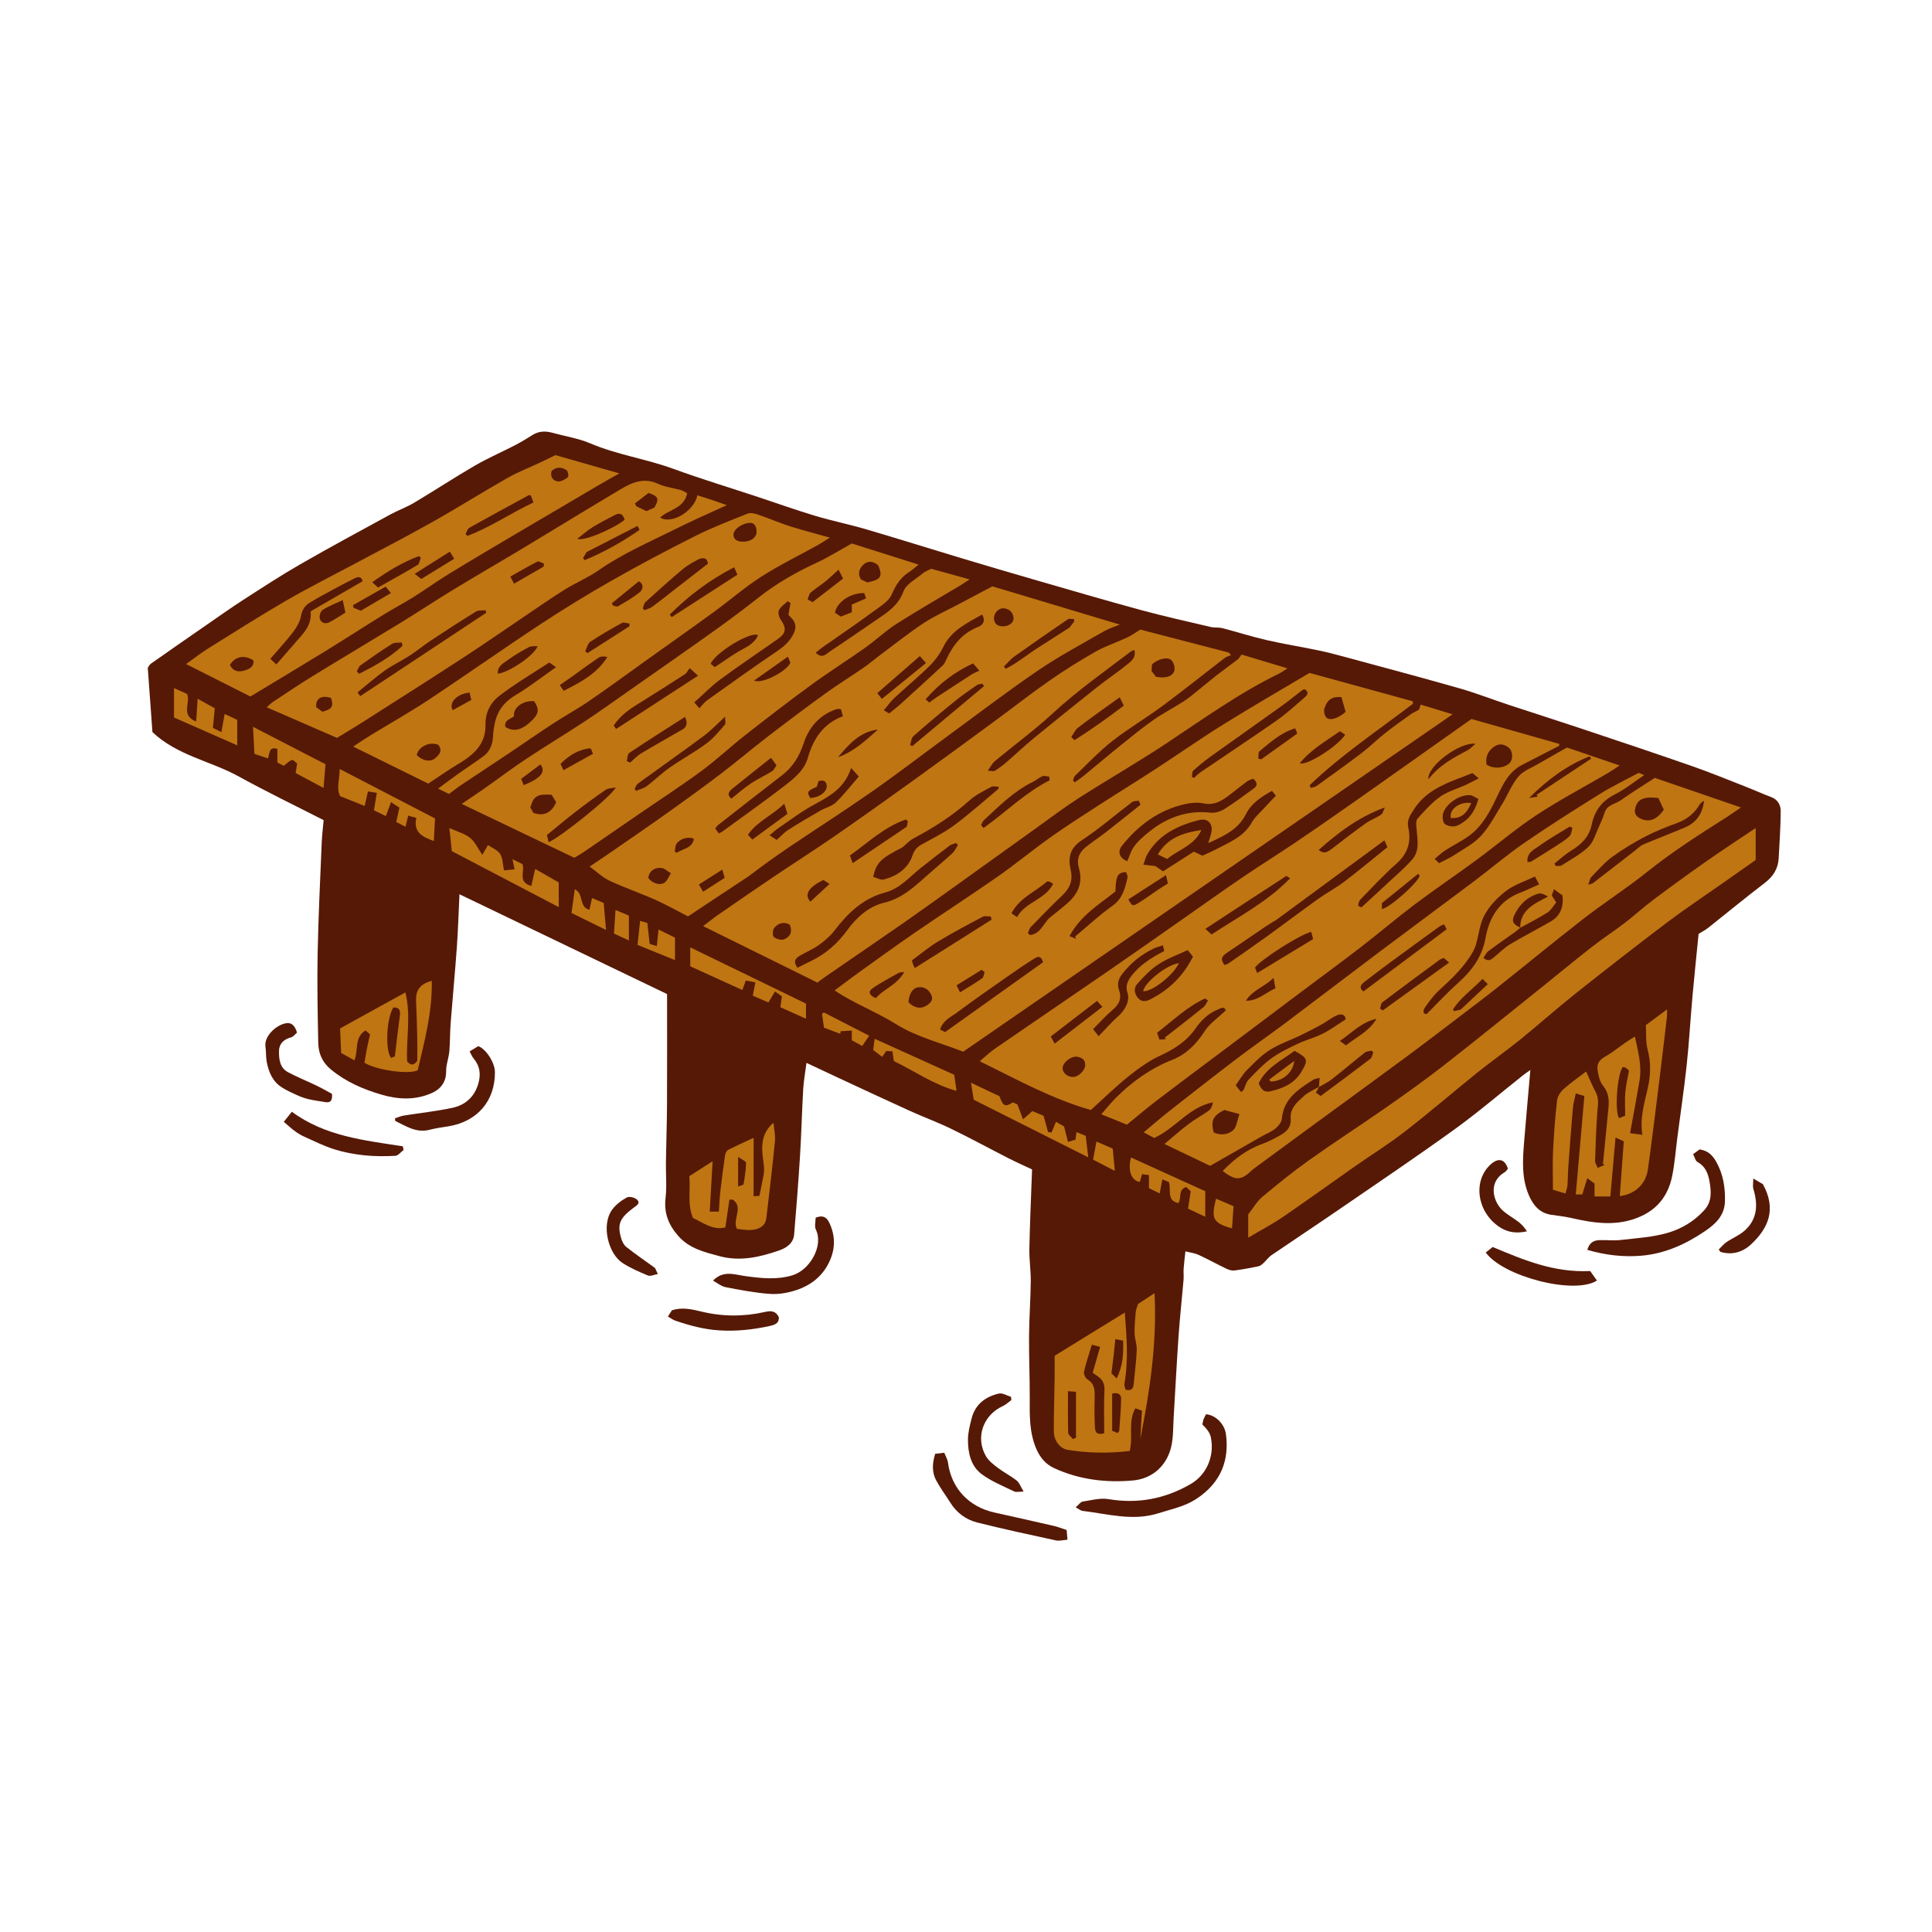 <svg version="1.1" id="svg" xmlns="http://www.w3.org/2000/svg" xmlns:xlink="http://www.w3.org/1999/xlink" x="0px" y="0px"
	 width="200px" height="200px" viewBox="0 0 200 200" enable-background="new 0 0 200 200" xml:space="preserve">
<path class="stroke" fill="#561906"  d="M183.336,82.505c-0.851-0.312-1.674-0.694-2.519-1.024c-1.872-0.731-3.731-1.501-5.628-2.162
	c-3.835-1.338-7.69-2.625-11.543-3.912c-2.486-0.831-4.986-1.62-7.476-2.443c-1.688-0.558-3.349-1.21-5.056-1.699
	c-3.817-1.091-7.653-2.111-11.485-3.149c-1.019-0.277-2.039-0.556-3.071-0.772c-1.81-0.381-3.64-0.67-5.442-1.083
	c-1.537-0.352-3.043-0.839-4.572-1.234c-0.392-0.102-0.826-0.031-1.222-0.124c-2.412-0.566-4.833-1.103-7.223-1.754
	c-3.706-1.007-7.392-2.091-11.083-3.157c-2.494-0.72-4.983-1.453-7.469-2.202c-3.289-0.99-6.565-2.022-9.861-2.99
	c-1.748-0.513-3.542-0.875-5.286-1.397c-1.996-0.599-3.959-1.303-5.938-1.958c-2.933-0.97-5.893-1.865-8.793-2.924
	c-2.813-1.026-5.799-1.447-8.57-2.625c-1.228-0.522-2.588-0.728-3.886-1.089c-0.728-0.203-1.417-0.195-2.083,0.22
	c-0.592,0.37-1.188,0.738-1.808,1.06c-1.385,0.717-2.827,1.339-4.176,2.122c-2.122,1.231-4.175,2.583-6.284,3.84
	c-0.782,0.466-1.657,0.775-2.458,1.212c-3.108,1.697-6.228,3.375-9.297,5.14c-2.024,1.164-3.982,2.445-5.946,3.711
	c-1.291,0.833-2.543,1.726-3.807,2.599c-1.911,1.321-3.82,2.646-5.721,3.983c-0.164,0.115-0.259,0.329-0.336,0.433
	c0.167,2.295,0.327,4.49,0.483,6.662c2.578,2.432,6.007,2.982,8.897,4.572c2.905,1.599,5.894,3.041,8.825,4.542
	c-0.075,0.859-0.169,1.603-0.2,2.348c-0.155,3.796-0.345,7.592-0.42,11.391c-0.06,3.108-0.001,6.22,0.063,9.328
	c0.022,1.058,0.409,1.988,1.282,2.717c1.552,1.293,3.35,2.068,5.25,2.626c1.768,0.52,3.543,0.603,5.284-0.188
	c0.899-0.409,1.429-1.185,1.42-2.167c-0.002-0.217,0.015-0.437,0.052-0.648c0.09-0.514,0.248-1.021,0.289-1.539
	c0.075-0.953,0.056-1.914,0.13-2.867c0.201-2.611,0.452-5.218,0.64-7.83c0.127-1.775,0.18-3.557,0.273-5.5
	c7.27,3.495,14.405,6.927,21.49,10.333c0,3.865,0.013,7.62-0.006,11.374c-0.01,2.024-0.083,4.045-0.113,6.069
	c-0.019,1.229,0.103,2.472-0.039,3.684c-0.185,1.567,0.333,2.798,1.333,3.93c1.142,1.294,2.734,1.667,4.275,2.079
	c2.102,0.563,4.165,0.098,6.159-0.6c0.75-0.262,1.468-0.736,1.545-1.65c0.229-2.711,0.44-5.425,0.609-8.142
	c0.144-2.306,0.198-4.618,0.33-6.925c0.049-0.849,0.21-1.692,0.34-2.696c1.209,0.567,2.268,1.067,3.328,1.561
	c2.445,1.135,4.884,2.279,7.339,3.393c1.424,0.646,2.898,1.185,4.303,1.868c2.012,0.976,3.975,2.049,5.967,3.063
	c0.808,0.411,1.641,0.777,2.413,1.142c-0.1,2.81-0.224,5.506-0.279,8.203c-0.022,1.135,0.157,2.272,0.145,3.408
	c-0.02,1.875-0.164,3.75-0.178,5.627c-0.017,2.138,0.08,4.279,0.072,6.42c-0.008,1.796-0.057,3.57,0.688,5.287
	c0.403,0.929,0.993,1.596,1.872,1.996c2.583,1.176,5.323,1.509,8.118,1.261c2.081-0.185,3.516-1.595,3.961-3.466
	c0.24-1.009,0.199-2.088,0.263-3.138c0.172-2.787,0.311-5.578,0.505-8.363c0.136-1.938,0.35-3.871,0.516-5.807
	c0.033-0.382-0.02-0.771,0.008-1.154c0.037-0.541,0.11-1.081,0.186-1.791c0.543,0.139,0.98,0.185,1.357,0.36
	c0.983,0.456,1.933,0.982,2.911,1.45c0.244,0.117,0.553,0.202,0.815,0.168c0.834-0.107,1.663-0.261,2.486-0.434
	c0.191-0.04,0.37-0.205,0.524-0.346c0.278-0.254,0.498-0.585,0.805-0.794c2.323-1.589,4.674-3.139,6.995-4.732
	c3.992-2.742,8.01-5.448,11.936-8.281c2.457-1.773,4.765-3.752,7.142-5.637c0.185-0.146,0.383-0.275,0.735-0.527
	c-0.229,2.638-0.45,5.047-0.646,7.458c-0.153,1.88-0.273,3.764,0.514,5.557c0.445,1.013,1.109,1.789,2.28,1.971
	c0.662,0.103,1.333,0.162,1.985,0.311c2.444,0.56,4.861,0.945,7.289-0.144c1.846-0.828,2.867-2.268,3.257-4.163
	c0.272-1.328,0.367-2.694,0.544-4.042c0.322-2.477,0.692-4.948,0.959-7.43c0.254-2.367,0.387-4.746,0.598-7.119
	c0.194-2.164,0.424-4.325,0.638-6.489c0.354-0.223,0.7-0.399,0.997-0.634c1.945-1.54,3.856-3.123,5.829-4.625
	c0.89-0.678,1.41-1.485,1.465-2.592c0.081-1.626,0.206-3.252,0.207-4.879C184.337,83.335,184.029,82.759,183.336,82.505z"/>
<path class="stroke" fill="#561906"  d="M124.846,146.407c-0.083,0.166-0.186,0.33-0.25,0.507c-0.063,0.175-0.087,0.363-0.129,0.545
	c0.409,0.401,0.772,0.828,0.875,1.31c0.404,1.907-0.395,3.877-2.078,4.854c-2.638,1.533-5.463,2.079-8.514,1.567
	c-0.856-0.144-1.787,0.115-2.674,0.255c-0.22,0.033-0.399,0.319-0.721,0.595c0.37,0.197,0.526,0.344,0.699,0.364
	c2.623,0.313,5.222,1.097,7.898,0.238c1.318-0.423,2.66-0.673,3.871-1.461c2.683-1.749,3.423-4.153,3.088-6.705
	C126.766,147.382,125.791,146.461,124.846,146.407z"/>
<path class="stroke" fill="#561906"  d="M177.676,120.29c-0.373-0.67-0.838-1.17-1.733-1.305c-0.184,0.135-0.373,0.274-0.673,0.494c0.16,0.299,0.238,0.7,0.465,0.82
	c0.805,0.429,1.087,1.199,1.223,1.953c0.185,1.027,0.297,2.104-0.521,3.012c-1.032,1.145-2.344,1.932-3.751,2.346
	c-1.57,0.463-3.254,0.561-4.896,0.751c-0.736,0.086-1.493-0.007-2.24,0.019c-0.598,0.02-1.033,0.292-1.233,1.008
	c1.853,0.537,3.682,0.753,5.525,0.608c2.488-0.195,4.709-1.209,6.737-2.604c1.033-0.711,1.944-1.575,1.986-3.016
	C178.605,122.929,178.387,121.568,177.676,120.29z"/>
<path class="stroke" fill="#561906"  d="M109.129,157.971c-2.061-0.475-4.124-0.939-6.188-1.396c-2.663-0.588-4.456-2.523-4.806-5.158
	c-0.046-0.351-0.25-0.683-0.384-1.029c-0.387,0.044-0.642,0.074-0.942,0.108c-0.301,0.964-0.357,1.891,0.103,2.754
	c0.429,0.802,0.987,1.535,1.47,2.31c0.658,1.056,1.621,1.757,2.784,2.05c2.699,0.678,5.422,1.262,8.142,1.853
	c0.346,0.075,0.733-0.037,1.198-0.07c-0.037-0.417-0.063-0.71-0.09-1.009C109.906,158.218,109.525,158.062,109.129,157.971z"/>
<path class="stroke" fill="#561906"  d="M84.435,126.057c0,0.398-0.144,0.894,0.024,1.235c0.812,1.646-0.596,4.181-2.44,4.731c-1.627,0.485-3.23,0.298-4.857,0.08
	c-1.101-0.146-2.266-0.646-3.353,0.466c0.443,0.241,0.838,0.586,1.283,0.673c1.522,0.295,3.054,0.589,4.596,0.701
	c0.888,0.065,1.84-0.097,2.694-0.374c1.584-0.513,2.833-1.496,3.53-3.083c0.58-1.319,0.548-2.622-0.062-3.904
	C85.626,126.11,85.284,125.72,84.435,126.057z"/>
<path class="stroke" fill="#561906"  d="M49.511,108.299c-0.323,0.193-0.573,0.343-0.896,0.539c0.148,0.273,0.233,0.516,0.389,0.7
	c0.681,0.81,0.803,1.687,0.494,2.697c-0.418,1.37-1.374,2.173-2.69,2.452c-1.653,0.354-3.344,0.528-5.016,0.798
	c-0.308,0.05-0.603,0.188-0.904,0.285c0.008,0.089,0.016,0.179,0.024,0.267c1.121,0.534,2.174,1.276,3.557,0.917
	c0.627-0.161,1.272-0.252,1.913-0.352c3.012-0.472,4.878-2.631,4.852-5.622C51.224,109.947,50.261,108.555,49.511,108.299z"/>
<path class="stroke" fill="#561906"  d="M30.212,115.088c-0.308,0.383-0.503,0.629-0.836,1.042c0.434,0.369,0.769,0.685,1.137,0.955
	c0.31,0.228,0.644,0.433,0.994,0.588c1.021,0.457,2.032,0.966,3.095,1.302c1,0.315,2.053,0.51,3.097,0.621
	c1.065,0.114,2.151,0.108,3.223,0.055c0.292-0.015,0.566-0.388,0.85-0.598c-0.022-0.128-0.044-0.257-0.066-0.385
	C37.709,118.044,33.65,117.629,30.212,115.088z"/>
<path class="stroke" fill="#561906"  d="M103.835,145.546c0.314-0.142,0.574-0.406,0.858-0.613c-0.011-0.111-0.021-0.225-0.033-0.335
	c-0.423-0.123-0.887-0.424-1.262-0.337c-1.394,0.323-2.451,1.123-2.82,2.586c-0.183,0.72-0.375,1.463-0.376,2.196
	c-0.003,1.356,0.298,2.725,1.423,3.563c1.009,0.75,2.224,1.229,3.365,1.792c0.187,0.092,0.458,0.013,0.974,0.013
	c-0.298-0.496-0.427-0.91-0.708-1.136c-0.598-0.479-1.3-0.825-1.912-1.289c-0.469-0.354-0.982-0.735-1.27-1.226
	C100.937,148.82,101.77,146.476,103.835,145.546z"/>
<path class="stroke" fill="#561906"  d="M31.929,113.784c0.565,0.134,1.147,0.202,1.722,0.304c0.532,0.097,0.779-0.112,0.718-0.852
	c-0.468-0.251-1.014-0.569-1.58-0.843c-0.986-0.476-2.008-0.885-2.974-1.398c-0.868-0.461-0.944-1.38-0.932-2.213
	c0.01-0.733,0.501-1.202,1.253-1.396c0.237-0.062,0.42-0.332,0.61-0.492c-0.216-0.731-0.576-1.081-1.166-0.965
	c-1.07,0.21-2.258,1.389-2.1,2.425c0.08,0.521,0.034,1.062,0.132,1.577c0.206,1.058,0.608,2.034,1.571,2.64
	c0.482,0.304,1.004,0.548,1.526,0.781C31.101,113.53,31.511,113.684,31.929,113.784z"/>
<path class="stroke" fill="#561906"  d="M154.524,129.089c-0.25,0.198-0.487,0.385-0.72,0.57c1.789,2.479,9.143,4.409,11.511,2.905
	c-0.277-0.39-0.546-0.771-0.699-0.987C160.836,131.756,157.697,130.421,154.524,129.089z"/>
<path class="stroke" fill="#561906"  d="M79.168,135.817c-2.182,0.492-4.376,0.486-6.561-0.044c-1.004-0.243-2.015-0.479-3.055-0.126
	c-0.119,0.184-0.233,0.362-0.409,0.637c0.307,0.177,0.517,0.345,0.756,0.427c1.473,0.505,2.957,0.904,4.534,1.007
	c1.77,0.116,3.495-0.072,5.205-0.443c0.436-0.094,1.049-0.223,0.983-0.932C80.297,135.694,79.825,135.669,79.168,135.817z"/>
<path class="stroke" fill="#561906"  d="M64.828,129.079c-0.259-0.206-0.436-0.583-0.531-0.916c-0.416-1.442-0.144-2.066,1.296-3.142
	c0.287-0.214,0.737-0.449,0.372-0.82c-0.225-0.229-0.816-0.38-1.067-0.244c-0.574,0.312-1.148,0.745-1.53,1.269
	c-1.165,1.604-0.385,4.568,1.074,5.515c0.818,0.531,1.732,0.925,2.638,1.302c0.248,0.103,0.618-0.085,1.017-0.153
	c-0.171-0.375-0.26-0.567-0.288-0.628C66.699,130.458,65.738,129.801,64.828,129.079z"/>
<path class="stroke" fill="#561906"  d="M155.739,121.368c0.154-0.09,0.257-0.267,0.36-0.379c-0.312-1.028-1.012-1.17-1.81-0.428
	c-1.837,1.707-1.396,4.857,0.887,6.429c0.875,0.602,1.819,0.72,2.892,0.476c-0.247-0.389-0.534-0.711-0.869-0.971
	c-0.494-0.383-1.05-0.688-1.53-1.088C154.547,124.476,154,122.384,155.739,121.368z"/>
<path class="stroke" fill="#561906"  d="M181.498,121.998c0,0.476-0.073,0.807,0.012,1.088c0.497,1.645,0.419,3.17-0.968,4.36c-0.537,0.46-1.227,0.735-1.819,1.139
	c-0.299,0.204-0.533,0.504-0.798,0.761c0.055,0.081,0.11,0.162,0.165,0.242c1.194,0.368,2.303,0.048,3.185-0.778
	c1.781-1.666,2.652-3.617,1.222-6.222C182.357,122.506,182.034,122.315,181.498,121.998z"/>
<path fill-rule="evenodd" clip-rule="evenodd" fill="#bf7512" class="fill" d="M161.388,77.212c-1.278,0.659-2.559,1.314-3.835,1.977
	c-1.325,0.688-1.937,1.929-2.542,3.202c-0.736,1.547-1.507,3.101-2.944,4.138c-0.776,0.559-1.646,0.986-2.454,1.5
	c-0.348,0.223-0.649,0.516-1.099,0.881c0.235,0.229,0.363,0.356,0.458,0.449c0.617-0.328,1.127-0.547,1.582-0.849
	c0.949-0.628,2.016-1.167,2.765-1.988c0.887-0.973,1.51-2.194,2.21-3.331c0.57-0.928,0.968-1.989,1.66-2.806
	c0.508-0.597,1.364-0.903,2.077-1.32c0.9-0.527,1.811-1.035,2.944-1.681c1.562,0.533,3.42,1.165,5.453,1.856
	c-0.489,0.32-0.828,0.564-1.188,0.774c-2.472,1.445-5.014,2.784-7.403,4.354c-2.144,1.41-4.107,3.095-6.178,4.619
	c-2.135,1.57-4.333,3.054-6.451,4.646c-1.885,1.418-3.678,2.956-5.545,4.397c-2.023,1.56-4.086,3.068-6.129,4.602
	c-2.892,2.17-5.78,4.342-8.67,6.513c-2.141,1.607-4.29,3.201-6.417,4.826c-1.027,0.786-2.011,1.631-3.021,2.456
	c-0.887-0.359-1.685-0.683-2.658-1.077c0.548-0.621,1.001-1.191,1.512-1.702c1.704-1.702,3.616-3.059,5.89-3.958
	c1.386-0.549,2.446-1.613,3.289-2.923c0.524-0.815,1.4-1.404,2.188-2.162c-0.126-0.492-0.563-0.202-0.863-0.077
	c-0.96,0.399-1.681,1.106-2.265,1.947c-0.926,1.335-2.208,2.139-3.671,2.814c-1.184,0.546-2.274,1.345-3.299,2.166
	c-1.307,1.046-2.505,2.228-3.862,3.45c-3.926-1.105-7.612-3.126-11.496-5.047c0.582-0.486,1.043-0.938,1.567-1.299
	c3.972-2.734,7.962-5.442,11.936-8.178c2.558-1.762,5.095-3.554,7.641-5.334c2.012-1.406,4.01-2.836,6.041-4.216
	c1.813-1.232,3.672-2.394,5.492-3.616c1.701-1.143,3.381-2.315,5.062-3.49c1.973-1.378,3.935-2.77,5.901-4.159
	c2.43-1.718,4.859-3.438,7.257-5.136c3.152,0.895,6.13,1.739,9.108,2.583C161.414,77.081,161.401,77.146,161.388,77.212z
	 M131.979,95.334c-0.004-0.006-0.008-0.014-0.012-0.021c-0.343,0.216-0.692,0.421-1.027,0.648c-1.329,0.901-2.646,1.818-3.98,2.711
	c-0.546,0.367-0.618,0.677-0.193,1.229c0.125-0.05,0.272-0.081,0.387-0.16c1.3-0.902,2.605-1.797,3.888-2.724
	c1.802-1.302,3.573-2.646,5.382-3.94c0.893-0.639,1.876-1.155,2.75-1.818c1.477-1.122,2.899-2.313,4.454-3.563
	c-0.073-0.16-0.186-0.405-0.318-0.699C139.458,89.831,135.719,92.583,131.979,95.334z M152.429,80.027
	c-0.474,0.184-0.875,0.344-1.279,0.497c-1.86,0.706-3.66,1.495-4.787,3.275c-0.359,0.567-0.751,1.088-0.582,1.852
	c0.325,1.466-0.026,2.698-1.214,3.747c-1.311,1.157-2.501,2.45-3.726,3.703c-0.146,0.15-0.239,0.415-0.234,0.623
	c0.001,0.096,0.299,0.185,0.332,0.204c1.003-0.926,1.906-1.75,2.796-2.585c0.841-0.789,1.738-1.532,2.483-2.403
	c0.783-0.917,0.502-2.075,0.419-3.166c-0.026-0.343-0.086-0.813,0.099-1.021c0.731-0.817,1.477-1.661,2.362-2.288
	c0.769-0.542,1.738-0.798,2.611-1.196c0.422-0.192,0.828-0.419,1.37-0.697C152.778,80.32,152.594,80.166,152.429,80.027z
	 M122.95,98.355c-1.027,0.484-2.104,0.861-3.03,1.47c-0.827,0.542-1.538,1.294-2.201,2.042c-0.406,0.459-0.278,1.077,0.151,1.514
	c0.404,0.411,0.9,0.248,1.336,0.011c0.444-0.242,0.882-0.505,1.292-0.799c1.29-0.927,2.269-2.116,2.999-3.56
	C123.321,98.815,123.176,98.635,122.95,98.355z M113.729,107.267c0.73-0.752,1.338-1.461,2.032-2.073
	c0.739-0.65,1.224-1.632,0.961-2.401c-0.222-0.647-0.053-1.139,0.333-1.668c0.893-1.226,2.136-1.98,3.468-2.674
	c-0.043-0.183-0.079-0.339-0.138-0.589c-0.323,0.107-0.622,0.173-0.892,0.3c-1.326,0.625-2.432,1.512-3.333,2.682
	c-0.398,0.517-0.531,1.043-0.329,1.612c0.315,0.887,0.043,1.5-0.65,2.084c-0.716,0.604-1.342,1.315-2.023,1.995
	C113.415,106.863,113.541,107.024,113.729,107.267z M125.422,96.737c2.823-1.861,5.762-3.37,8.131-5.817
	c-0.2-0.112-0.368-0.258-0.419-0.224c-2.757,1.787-5.505,3.591-8.355,5.458C125.099,96.446,125.249,96.581,125.422,96.737z
	 M130.141,100.73c1.956-1.187,3.851-2.339,5.795-3.519c-0.078-0.285-0.142-0.519-0.204-0.748c-1.175,0.29-5.135,2.814-5.815,3.695
	C129.971,100.299,130.035,100.463,130.141,100.73z M153.048,82.711c-0.308-0.142-0.607-0.39-0.914-0.4
	c-1.076-0.035-2.439,0.887-2.746,1.893c-0.102,0.335-0.033,0.931,0.189,1.103c0.295,0.226,0.893,0.321,1.233,0.175
	C151.931,85.002,152.658,84.11,153.048,82.711z M136.508,87.984c0.515,0.409,0.791,0.33,1.425-0.163
	c1.14-0.889,2.29-1.764,3.467-2.603c0.485-0.345,1.071-0.546,1.566-0.881c0.187-0.127,0.244-0.445,0.397-0.749
	C140.63,84.579,138.544,86.187,136.508,87.984z M125.048,103.57c-0.098-0.069-0.196-0.139-0.293-0.208
	c-1.877,0.844-3.328,2.292-4.972,3.544c0.085,0.255,0.156,0.47,0.236,0.714c0.269-0.019,0.475-0.034,0.682-0.05
	c-0.039-0.055-0.078-0.11-0.117-0.167c0.268-0.206,0.536-0.41,0.8-0.617c1.073-0.843,2.153-1.674,3.21-2.537
	C124.795,104.084,124.898,103.8,125.048,103.57z M153.9,79.171c0.726,0.423,1.662,0.379,2.271-0.085
	c0.499-0.38,0.485-1.328-0.021-1.715c-0.446-0.338-0.915-0.427-1.41-0.121C154.04,77.684,153.722,78.403,153.9,79.171z
	 M109.176,108.038c1.688-1.302,3.291-2.539,4.941-3.812c-0.229-0.257-0.349-0.39-0.551-0.617c-1.615,1.244-3.194,2.46-4.793,3.69
	C108.945,107.615,109.057,107.819,109.176,108.038z M159.182,82.465c-0.039-0.06-0.076-0.122-0.114-0.183
	c1.885-1.25,3.77-2.499,5.655-3.749c-0.056-0.079-0.113-0.157-0.169-0.237c-2.405,0.945-4.423,2.475-6.26,4.313
	C158.589,82.561,158.885,82.513,159.182,82.465z M111.426,109.379c-0.663-0.001-1.403,0.649-1.427,1.186
	c-0.022,0.477,0.521,0.938,1.086,0.923c0.577-0.013,1.277-0.702,1.258-1.285C112.323,109.583,111.849,109.453,111.426,109.379z
	 M152.739,76.997c-1.549-0.225-5.008,2.272-4.87,3.672c1.148-1.473,2.604-2.231,4.055-3.003
	C152.194,77.521,152.408,77.274,152.739,76.997z M146.969,90.639c-0.055-0.059-0.109-0.118-0.165-0.178
	c-1.244,1.005-2.488,2.009-3.752,3.03c0,0.213,0,0.41,0,0.616C143.878,93.976,146.832,91.329,146.969,90.639z M128.982,103.592
	c1.221,0.037,2.004-0.822,3.048-1.283c-0.059-0.335-0.107-0.607-0.19-1.075C130.857,102.187,129.64,102.504,128.982,103.592z"/>
<path fill-rule="evenodd" clip-rule="evenodd" fill="#bf7512" class="fill" d="M135.688,81.573c0.204-0.069,0.439-0.093,0.606-0.212
	c1.561-1.122,3.127-2.239,4.656-3.403c0.85-0.647,1.611-1.408,2.449-2.072c0.864-0.685,1.769-1.319,2.666-1.96
	c0.229-0.165,0.498-0.273,0.814-0.443c0.04-0.11,0.103-0.283,0.196-0.542c1.069,0.325,2.136,0.65,3.298,1.003
	c-16.971,11.7-33.817,23.312-50.664,34.926c-2.264-0.892-4.821-1.519-6.939-2.845c-2.052-1.285-4.329-2.126-6.369-3.495
	c0.838-0.625,1.593-1.208,2.368-1.763c1.976-1.417,3.941-2.848,5.945-4.224c2.841-1.95,5.736-3.821,8.562-5.793
	c1.855-1.295,3.601-2.746,5.446-4.056c1.649-1.171,3.356-2.259,5.054-3.359c1.938-1.253,3.905-2.461,5.839-3.72
	c2.34-1.522,4.626-3.13,6.997-4.604c2.938-1.829,5.939-3.558,8.945-5.351c3.614,0.992,7.151,1.963,10.689,2.934
	c0.008,0.085,0.016,0.17,0.023,0.256c-3.605,2.758-7.401,5.28-10.688,8.431C135.618,81.378,135.653,81.475,135.688,81.573z
	 M125.074,87.282c0.153-0.532,0.294-0.87,0.343-1.222c0.125-0.88-0.455-1.382-1.308-1.162c-0.326,0.085-0.653,0.17-0.973,0.275
	c-1.829,0.604-3.397,1.565-4.38,3.291c-0.156,0.272-0.226,0.594-0.394,1.048c0.543,0.062,0.93,0.105,1.225,0.138
	c0.321,0.218,0.584,0.396,0.812,0.552c1.138-0.728,2.187-1.4,3.188-2.04c0.383,0.182,0.68,0.322,0.887,0.419
	c0.581-0.271,1.069-0.478,1.535-0.723c1.327-0.699,2.743-1.255,3.554-2.682c0.345-0.604,0.908-1.086,1.384-1.612
	c0.362-0.402,0.746-0.787,1.134-1.195c-0.157-0.191-0.257-0.314-0.408-0.498c-1.108,0.609-2.141,1.298-2.702,2.42
	C128.165,85.898,126.701,86.531,125.074,87.282z M116.698,89.15c0.215-0.491,0.363-1.029,0.661-1.464
	c0.319-0.464,0.754-0.864,1.186-1.237c1.946-1.69,4.146-2.622,6.795-2.32c0.457,0.052,1.016-0.127,1.416-0.378
	c1.053-0.663,2.05-1.413,3.055-2.147c0.413-0.304,0.336-0.636-0.082-0.995c-0.205,0.09-0.439,0.146-0.621,0.278
	c-0.508,0.365-0.99,0.766-1.487,1.146c-0.895,0.686-1.745,1.406-3.038,1.133c-0.594-0.126-1.264-0.067-1.866,0.064
	c-2.722,0.6-4.841,2.161-6.558,4.303C115.646,88.172,115.891,88.845,116.698,89.15z M118.064,83.308
	c-0.057-0.14-0.115-0.281-0.172-0.421c-0.235,0.043-0.526,0.015-0.698,0.144c-1.744,1.318-3.4,2.765-5.222,3.963
	c-1.263,0.832-1.417,1.849-1.127,3.108c0.241,1.054-0.104,1.851-0.862,2.573c-1.113,1.061-2.188,2.164-3.258,3.268
	c-0.161,0.165-0.215,0.435-0.319,0.657c0.072,0.064,0.143,0.127,0.213,0.191c1.096-0.092,1.378-1.206,2.069-1.809
	c0.619-0.487,1.235-0.976,1.825-1.495c1.101-0.97,1.611-2.146,1.174-3.615c-0.258-0.861-0.011-1.583,0.653-2.13
	c0.685-0.567,1.441-1.047,2.144-1.594C115.686,85.213,116.871,84.255,118.064,83.308z M135.078,71.35
	c-0.091,0.029-0.195,0.035-0.267,0.089c-0.701,0.536-1.382,1.103-2.1,1.618c-2.457,1.762-4.932,3.498-7.388,5.261
	c-0.627,0.45-1.229,0.942-1.8,1.461c-0.134,0.123-0.098,0.432-0.141,0.655c0.08,0.028,0.159,0.058,0.239,0.086
	c0.205-0.186,0.391-0.398,0.617-0.551c2.632-1.789,5.288-3.545,7.897-5.366c1-0.699,1.909-1.531,2.837-2.33
	C135.24,72.043,135.622,71.743,135.078,71.35z M107.978,99.612c-0.252-0.856-0.709-0.508-1.028-0.307
	c-0.936,0.588-1.848,1.216-2.753,1.852c-1.694,1.188-3.396,2.366-5.055,3.604c-0.666,0.498-1.521,0.852-1.829,1.813
	c0.223,0.117,0.403,0.212,0.517,0.271C101.256,104.403,104.621,102.005,107.978,99.612z M94.706,100.212
	c2.766-1.743,5.353-3.375,7.94-5.007c-0.027-0.108-0.055-0.217-0.082-0.326c-0.274,0-0.6-0.098-0.815,0.015
	c-1.571,0.831-3.145,1.661-4.664,2.58c-0.952,0.577-1.811,1.306-2.678,1.941c0.058,0.233,0.072,0.329,0.106,0.416
	C94.56,99.943,94.623,100.05,94.706,100.212z M115.464,92.29c-1.683,1.333-3.625,2.497-4.746,4.619
	c0.268,0.109,0.469,0.193,0.671,0.276c-0.033-0.078-0.065-0.156-0.097-0.234c1.283-1.068,2.507-2.217,3.865-3.178
	c1.064-0.752,1.305-1.82,1.563-2.928c0.041-0.174-0.099-0.389-0.15-0.57C115.683,90.338,115.528,90.617,115.464,92.29z
	 M134.552,79.011c0.726,0.312,4.05-1.857,4.699-2.963c-0.17-0.108-0.341-0.219-0.542-0.348
	C137.257,76.718,135.731,77.574,134.552,79.011z M109.021,91.501c-0.174-0.112-0.265-0.195-0.372-0.233
	c-0.084-0.031-0.189-0.007-0.277-0.007c-1.212,1.079-2.838,1.678-3.664,3.285c0.188,0.128,0.348,0.237,0.576,0.392
	C106.155,93.354,108.18,93.158,109.021,91.501z M94.039,103.747c0.577,0.596,1.245,0.73,1.832,0.375
	c0.416-0.25,0.785-0.593,0.546-1.11c-0.24-0.521-0.68-0.885-1.314-0.814C94.493,102.269,94.126,102.815,94.039,103.747z
	 M130.26,78.54c0.102,0.022,0.202,0.043,0.303,0.065c1.241-0.886,2.481-1.774,3.733-2.669c-0.085-0.21-0.145-0.356-0.217-0.539
	c-1.492,0.443-2.573,1.452-3.698,2.369C130.23,77.887,130.295,78.274,130.26,78.54z M138.863,72.164
	c-0.927-0.096-1.476,0.261-1.762,1.178c-0.085,0.273,0.012,0.736,0.207,0.934c0.359,0.366,1.219,0.102,1.992-0.583
	C139.163,73.212,139.006,72.662,138.863,72.164z M120.704,90.591c-1.389,0.896-2.647,1.707-3.895,2.513
	c0.352,0.659,0.439,0.73,0.93,0.438c0.753-0.448,1.458-0.978,2.187-1.465c0.313-0.21,0.636-0.406,0.973-0.619
	C120.851,91.248,120.811,91.067,120.704,90.591z M93.61,100.62c-0.353,0.05-0.481,0.034-0.572,0.086
	c-0.921,0.527-1.874,1.014-2.739,1.624c-0.472,0.333-0.291,0.74,0.371,0.995C91.471,102.376,92.828,102.002,93.61,100.62z
	 M101.928,100.63c-0.103-0.079-0.205-0.157-0.308-0.236c-0.853,0.527-1.707,1.056-2.598,1.605c0.169,0.34,0.267,0.537,0.362,0.729
	c0.813-0.51,1.569-0.953,2.285-1.454C101.828,101.163,101.846,100.85,101.928,100.63z"/>
<path fill-rule="evenodd" clip-rule="evenodd" fill="#bf7512" class="fill" d="M84.637,101.727c-3.895-1.924-7.79-3.848-11.847-5.854
	c0.625-0.475,1.063-0.835,1.529-1.156c1.881-1.299,3.762-2.6,5.658-3.878c2.132-1.438,4.304-2.817,6.419-4.279
	c2.753-1.902,5.479-3.847,8.194-5.801c2.833-2.038,5.646-4.104,8.46-6.169c1.844-1.354,3.641-2.774,5.518-4.08
	c1.559-1.084,3.172-2.1,4.823-3.039c1.041-0.592,2.203-0.969,3.293-1.479c0.471-0.222,0.898-0.538,1.358-0.817
	c3.026,0.785,6.088,1.581,9.149,2.376c0.084,0.088,0.167,0.176,0.251,0.266c-0.218,0.095-0.467,0.151-0.65,0.291
	c-2.157,1.656-4.279,3.361-6.464,4.979c-1.693,1.255-3.527,2.324-5.181,3.625c-1.375,1.079-2.583,2.372-3.853,3.583
	c-0.12,0.114-0.149,0.326-0.221,0.492c0.061,0.066,0.121,0.132,0.183,0.198c0.329-0.238,0.67-0.463,0.983-0.72
	c1.211-0.991,2.402-2.007,3.622-2.987c1.166-0.939,2.324-1.893,3.545-2.754c1.008-0.709,2.119-1.268,3.154-1.938
	c0.58-0.376,1.104-0.838,1.646-1.272c0.591-0.469,1.162-0.964,1.76-1.426c0.708-0.548,1.44-1.064,2.147-1.612
	c0.162-0.126,0.264-0.328,0.412-0.518c1.526,0.459,3.055,0.918,4.752,1.428c-0.382,0.242-0.605,0.416-0.854,0.538
	c-4.156,2.019-7.887,4.719-11.723,7.257c-2.949,1.952-6.022,3.715-9.004,5.619c-1.48,0.947-2.884,2.016-4.315,3.04
	c-2.759,1.974-5.511,3.958-8.271,5.933c-1.837,1.315-3.668,2.637-5.522,3.927c-2.683,1.866-5.383,3.706-8.076,5.559
	c-0.236,0.164-0.468,0.336-0.701,0.503C84.754,101.616,84.695,101.671,84.637,101.727z M99.162,87.477
	c-0.064-0.069-0.128-0.14-0.193-0.21c-0.219,0.087-0.475,0.13-0.656,0.267c-0.999,0.75-1.981,1.522-2.964,2.294
	c-1.184,0.931-2.164,2.151-3.71,2.561c-2.288,0.606-3.875,2.134-5.264,3.955c-0.439,0.575-1.021,1.067-1.613,1.491
	c-0.603,0.431-1.307,0.715-1.95,1.094c-0.414,0.244-0.761,0.553-0.26,1.251c0.473-0.234,0.958-0.481,1.449-0.719
	c1.521-0.74,2.714-1.807,3.724-3.191c0.946-1.297,2.193-2.434,3.804-2.821c1.901-0.457,3.197-1.718,4.567-2.932
	c0.826-0.733,1.679-1.438,2.49-2.188C98.832,88.102,98.973,87.764,99.162,87.477z M103.346,81.675
	c0.017-0.078,0.031-0.154,0.048-0.231c-0.268,0-0.587-0.096-0.793,0.017c-0.778,0.428-1.611,0.824-2.259,1.413
	c-1.747,1.587-3.715,2.816-5.782,3.921c-0.425,0.227-0.765,0.614-1.144,0.927c-2.238,1.142-2.694,1.557-3.025,3.057
	c0.365,0.095,0.781,0.35,1.107,0.264c1.375-0.369,2.507-1.117,2.983-2.541c0.187-0.558,0.517-0.863,1.012-1.131
	c1.139-0.62,2.312-1.213,3.346-1.984C100.396,84.225,101.849,82.92,103.346,81.675z M117.429,67.287
	c-0.174,0.07-0.272,0.087-0.342,0.141c-2.741,2.083-5.558,4.062-8.099,6.41c-1.903,1.758-4.006,3.298-6.003,4.955
	c-0.254,0.21-0.411,0.541-0.734,0.985c0.385,0.02,0.592,0.096,0.707,0.025c0.406-0.251,0.8-0.529,1.162-0.84
	c0.947-0.815,1.849-1.683,2.813-2.475c2.188-1.795,4.392-3.57,6.609-5.328c1.046-0.831,2.162-1.574,3.199-2.414
	C117.138,68.424,117.619,68.045,117.429,67.287z M108.656,80.779c-0.014-0.128-0.029-0.256-0.044-0.383
	c-0.236-0.02-0.501-0.117-0.7-0.04c-0.33,0.126-0.604,0.393-0.926,0.549c-2.001,0.97-3.544,2.525-5.142,4.011
	c-0.135,0.127-0.19,0.338-0.283,0.51c0.086,0.095,0.171,0.19,0.257,0.286C104.109,84.083,106.124,82.059,108.656,80.779z
	 M88.269,89.354c1.898-1.28,3.703-2.496,5.596-3.772c0.026-0.124,0.073-0.341,0.119-0.558c-0.066-0.065-0.132-0.129-0.198-0.193
	c-2.22,0.755-3.905,2.379-5.802,3.73C88.083,88.837,88.16,89.054,88.269,89.354z M110.894,76.306
	c0.113,0.105,0.226,0.21,0.338,0.315c1.725-1.091,3.39-2.271,5.102-3.574c-0.141-0.285-0.262-0.531-0.426-0.864
	c-1.512,1.094-2.925,2.087-4.3,3.134C111.298,75.552,111.127,75.971,110.894,76.306z M119.661,70.056
	c0.981,0.201,1.741-0.016,1.91-0.642c0.084-0.312-0.066-0.81-0.293-1.057c-0.374-0.41-1.455-0.139-2.027,0.436
	c-0.014,0.203-0.029,0.439-0.045,0.669C119.367,69.671,119.511,69.86,119.661,70.056z M81.743,95.712
	c-0.63-0.333-1.194-0.138-1.594,0.342c-0.17,0.204-0.203,0.802-0.05,0.933c0.254,0.219,0.776,0.374,1.062,0.256
	C81.748,97.004,82.1,96.503,81.743,95.712z M83.895,93.339c0.671-0.622,1.315-1.22,1.975-1.83c-0.257-0.17-0.45-0.297-0.629-0.416
	C83.746,91.818,83.199,92.589,83.895,93.339z"/>
<path fill-rule="evenodd" clip-rule="evenodd" fill="#bf7512" class="fill" d="M136.535,112.528c0.022-0.275,0.044-0.55,0.075-0.944
	c-0.273,0.073-0.494,0.084-0.655,0.187c-1.535,0.981-3.072,1.946-3.259,4.046c-0.032,0.363-0.37,0.771-0.678,1.02
	c-0.425,0.341-0.959,0.545-1.442,0.819c-1.659,0.945-3.317,1.895-5.305,3.032c-1.296-0.621-2.942-1.408-4.728-2.263
	c0.935-0.777,1.717-1.475,2.551-2.104c0.648-0.489,1.379-0.868,2.035-1.348c0.239-0.175,0.37-0.497,0.439-0.86
	c-2.471,0.479-3.828,2.648-6.087,3.69c-0.214-0.114-0.582-0.311-1.089-0.582c0.985-0.819,1.85-1.572,2.751-2.279
	c2.31-1.814,4.622-3.626,6.961-5.403c1.61-1.225,3.277-2.374,4.896-3.588c3.313-2.491,6.605-5.014,9.92-7.503
	c3.175-2.388,6.375-4.742,9.551-7.127c1.791-1.347,3.5-2.807,5.342-4.076c2.557-1.762,5.185-3.422,7.821-5.064
	c1.237-0.771,2.562-1.4,3.997-2.174c-0.011-0.005,0.179,0.071,0.582,0.23c-1.105,0.74-2.017,1.492-3.049,2.004
	c-1.361,0.675-2.101,1.73-2.397,3.146c-0.265,1.263-1.075,2.036-2.123,2.677c-0.615,0.375-1.152,0.879-1.724,1.325
	c0.037,0.083,0.073,0.168,0.11,0.252c0.215-0.016,0.478,0.042,0.637-0.061c0.945-0.603,1.961-1.143,2.76-1.905
	c0.528-0.506,0.747-1.344,1.075-2.046c0.233-0.498,0.445-1.007,0.617-1.528c0.268-0.812,1.104-0.856,1.667-1.258
	c1.117-0.794,2.286-1.513,3.517-2.316c2.861,0.981,5.788,1.987,8.923,3.063c-0.629,0.427-1.065,0.742-1.52,1.029
	c-2.808,1.778-5.601,3.566-8.205,5.65c-2.104,1.684-4.385,3.144-6.515,4.794c-3.002,2.327-5.933,4.748-8.906,7.111
	c-1.317,1.046-2.662,2.059-4,3.077c-1.816,1.383-3.627,2.774-5.463,4.131c-3.208,2.37-6.436,4.714-9.654,7.072
	c-2.056,1.507-4.111,3.017-6.166,4.525c-0.059,0.042-0.116,0.087-0.168,0.137c-1.14,1.112-1.711,1.141-3.059,0.105
	c1.174-1.2,2.449-2.206,4.051-2.78c0.676-0.243,1.322-0.587,1.951-0.94c0.636-0.355,1.111-0.852,1.041-1.67
	c-0.097-1.122,0.695-1.758,1.396-2.395c0.438-0.396,1.027-0.625,1.548-0.93c-0.105,0.185-0.208,0.369-0.338,0.598
	c0.19,0.135,0.353,0.249,0.5,0.355c1.761-1.311,3.463-2.565,5.142-3.85c0.173-0.132,0.205-0.448,0.303-0.678
	c-0.061-0.056-0.119-0.112-0.179-0.167c-0.234,0.062-0.519,0.06-0.694,0.198c-1.152,0.91-2.267,1.864-3.422,2.77
	C137.464,112.048,136.981,112.266,136.535,112.528z M157.371,96.045c0.003-1.868,1.454-2.482,2.873-3.23
	c-0.362-0.224-0.694-0.384-0.964-0.31c-1.123,0.308-1.917,1.066-2.442,2.078c-0.401,0.77-0.255,1.074,0.549,1.447
	c-0.166,0.139-0.324,0.29-0.5,0.416c-0.936,0.67-1.885,1.321-2.805,2.011c-0.22,0.166-0.345,0.458-0.52,0.702
	c0.554,0.469,0.847,0.134,1.159-0.123c0.536-0.437,1.031-0.943,1.618-1.294c1.375-0.82,2.805-1.548,4.191-2.352
	c1.003-0.58,1.345-1.504,1.221-2.689c-0.262-0.191-0.539-0.394-0.892-0.653c-0.104,0.314-0.167,0.508-0.214,0.653
	c0.153,0.243,0.267,0.421,0.454,0.719c-0.293,0.35-0.529,0.805-0.903,1.044C159.287,95.045,158.316,95.526,157.371,96.045z
	 M147.681,104.978c1.176-1.172,2.16-2.241,3.238-3.204c1.438-1.285,2.512-2.703,2.865-4.684c0.383-2.133,1.443-3.871,3.621-4.695
	c0.624-0.235,1.222-0.538,1.925-0.851c-0.137-0.256-0.259-0.483-0.435-0.809c-1.051,0.506-2.122,0.841-2.964,1.478
	c-0.875,0.661-1.699,1.517-2.23,2.465c-0.511,0.914-0.611,2.056-0.906,3.093c-0.072,0.253-0.179,0.501-0.306,0.73
	c-0.894,1.605-2.225,2.823-3.553,4.052c-0.54,0.5-0.983,1.113-1.41,1.718C147.294,104.599,147.266,104.977,147.681,104.978z
	 M128.464,113.043c0.09-0.066,0.18-0.132,0.27-0.2c0.166-0.359,0.252-0.792,0.51-1.064c0.745-0.782,1.497-1.582,2.363-2.215
	c0.837-0.612,1.798-1.068,2.742-1.517c0.837-0.396,1.754-0.627,2.579-1.042c0.792-0.397,1.513-0.936,2.367-1.477
	c0.004-0.414-0.351-0.68-0.95-0.401c-0.54,0.25-1.016,0.637-1.539,0.927c-0.711,0.393-1.434,0.77-2.166,1.121
	c-1.071,0.516-2.222,0.9-3.216,1.532c-0.878,0.558-1.621,1.347-2.365,2.094c-0.412,0.412-0.704,0.943-1.138,1.543
	C128.144,112.63,128.304,112.837,128.464,113.043z M176.408,82.879c-0.238,0.188-0.36,0.242-0.413,0.332
	c-0.55,0.956-1.333,1.601-2.376,1.986c-1.121,0.414-2.243,0.849-3.299,1.401c-1.182,0.618-2.337,1.311-3.413,2.1
	c-0.805,0.59-1.475,1.368-2.175,2.092c-0.155,0.161-0.182,0.445-0.312,0.795c0.267-0.086,0.396-0.093,0.48-0.159
	c1.456-1.121,2.906-2.251,4.359-3.376c0.283-0.219,0.544-0.497,0.864-0.633c1.414-0.603,2.854-1.143,4.269-1.744
	C175.53,85.191,176.231,84.344,176.408,82.879z M134.012,108.781c-1.352,1.011-2.944,1.741-3.71,3.364
	c0.225,0.588,0.54,0.967,1.154,0.833c1.325-0.292,2.529-0.786,3.27-2.036C135.447,109.727,135.403,109.546,134.012,108.781z
	 M149.494,95.684c-0.256,0.122-0.396,0.164-0.507,0.245c-1.65,1.198-3.302,2.395-4.945,3.603c-0.943,0.694-1.877,1.398-2.802,2.115
	c-0.5,0.388-0.5,0.706-0.089,0.978c2.851-2.13,5.69-4.25,8.603-6.427C149.697,96.086,149.611,95.915,149.494,95.684z
	 M142.863,104.425c0.096,0.056,0.193,0.112,0.29,0.168c2.218-1.601,4.438-3.201,6.856-4.948c-0.271-0.239-0.423-0.374-0.542-0.478
	c-0.248,0.101-0.347,0.12-0.418,0.174c-1.988,1.465-3.979,2.927-5.947,4.416C142.944,103.877,142.938,104.198,142.863,104.425z
	 M171.673,82.609c-1.506-0.18-2.137,0.113-2.385,1.011c-0.144,0.521,0.029,0.879,0.522,1.113c0.888,0.421,1.682,0.163,2.427-0.916
	C172.061,83.438,171.848,82.983,171.673,82.609z M125.653,117.246c0.712,0.302,1.47,0.228,2-0.246
	c0.355-0.317,0.405-0.978,0.66-1.664c-0.689-0.189-1.166-0.32-1.567-0.431C125.571,115.479,125.31,116.034,125.653,117.246z
	 M162.782,85.699c-0.097-0.043-0.191-0.086-0.289-0.128c-1.058,0.66-2.153,1.271-3.161,2c-0.534,0.387-1.305,0.703-1.208,1.672
	c0.154-0.024,0.303-0.006,0.404-0.068c0.899-0.552,1.796-1.109,2.682-1.684c0.441-0.286,0.899-0.567,1.268-0.934
	C162.672,86.364,162.686,85.991,162.782,85.699z M142.49,105.47c-1.511,0.319-2.511,1.418-3.791,2.292
	c0.294,0.21,0.458,0.328,0.636,0.456C140.448,107.325,141.756,106.756,142.49,105.47z M153.469,101.335
	c-1.107,1.156-2.311,1.956-3.063,3.182c0.044,0.052,0.088,0.103,0.131,0.154c0.249-0.059,0.496-0.119,0.676-0.161
	c0.936-0.878,1.816-1.704,2.806-2.633C153.861,101.724,153.733,101.596,153.469,101.335z"/>
<path fill-rule="evenodd" clip-rule="evenodd" fill="#bf7512" class="fill" d="M102.727,60.698c4.493,1.348,8.768,2.63,13.197,3.958
	c-0.608,0.252-1.151,0.411-1.627,0.687c-2.288,1.323-4.637,2.561-6.816,4.047c-3.281,2.238-6.44,4.654-9.646,7.003
	c-2.523,1.85-5.001,3.76-7.564,5.549c-2.846,1.987-5.771,3.856-8.646,5.798c-1.406,0.948-2.78,1.944-4.126,2.969
	c-2.08,1.376-4.159,2.752-6.279,4.156c-1.111-0.57-2.221-1.202-3.383-1.719c-1.558-0.694-3.181-1.246-4.725-1.968
	c-0.724-0.338-1.329-0.932-2.074-1.473c0.814-0.548,1.566-1.043,2.307-1.556c1.955-1.353,3.917-2.696,5.853-4.076
	c1.823-1.298,3.636-2.61,5.416-3.965c1.626-1.238,3.185-2.562,4.803-3.809c1.966-1.513,3.946-3.006,5.955-4.46
	c1.304-0.943,2.676-1.791,4.004-2.705c0.555-0.382,1.067-0.825,1.609-1.228c1.525-1.138,3.014-2.332,4.598-3.38
	c1.148-0.76,2.426-1.325,3.646-1.975C100.428,61.916,101.631,61.28,102.727,60.698z M74.414,86.278
	c0.18-0.098,0.292-0.143,0.388-0.214c2.099-1.532,4.22-3.035,6.281-4.615c1.047-0.804,2.158-1.663,2.539-2.982
	c0.573-1.989,1.576-3.539,3.634-4.325c-0.077-0.281-0.141-0.515-0.197-0.721c-0.163-0.021-0.234-0.039-0.305-0.036
	c-0.07,0.003-0.144,0.019-0.211,0.043c-1.707,0.587-2.793,1.853-3.334,3.478c-0.453,1.359-1.11,2.471-2.241,3.339
	c-2.209,1.696-4.399,3.417-6.593,5.133c-0.126,0.098-0.22,0.238-0.341,0.373C74.166,85.936,74.275,86.087,74.414,86.278z
	 M101.668,63.616c-1.587,0.905-3.177,1.627-4.013,3.349c-0.349,0.719-0.854,1.404-1.424,1.966c-1.173,1.159-2.449,2.211-3.658,3.336
	c-0.389,0.361-0.697,0.809-1.082,1.262c0.283,0.166,0.42,0.248,0.555,0.328c0.418-0.345,0.821-0.648,1.195-0.987
	c1.453-1.315,2.902-2.634,4.338-3.969c0.183-0.17,0.294-0.431,0.402-0.666c0.697-1.514,1.679-2.719,3.299-3.347
	C101.692,64.729,102.078,64.322,101.668,63.616z M88.106,79.5c-0.673,2.087-2.214,2.926-3.808,3.781
	c-1.302,0.699-2.488,1.611-3.716,2.441c-0.296,0.2-0.556,0.453-0.913,0.747c0.319,0.208,0.49,0.319,0.736,0.479
	c0.415-0.365,0.769-0.766,1.201-1.042c1.091-0.698,2.212-1.352,3.335-2c0.515-0.298,1.167-0.431,1.577-0.825
	c0.845-0.815,1.569-1.756,2.388-2.697C88.592,80.037,88.42,79.848,88.106,79.5z M101.86,71.036c-0.054-0.087-0.108-0.173-0.162-0.26
	c-0.191,0.046-0.418,0.041-0.568,0.145c-0.78,0.542-1.567,1.081-2.303,1.68c-1.445,1.173-2.873,2.37-4.27,3.601
	c-0.217,0.191-0.233,0.608-0.343,0.922c0.079,0.035,0.158,0.07,0.236,0.104C96.921,75.163,99.391,73.1,101.86,71.036z
	 M111.196,64.341c-0.004-0.083-0.009-0.165-0.013-0.248c-0.214,0-0.49-0.087-0.635,0.013c-1.861,1.266-3.712,2.547-5.543,3.853
	c-0.404,0.289-0.722,0.696-1.08,1.048c0.061,0.075,0.121,0.149,0.181,0.224c1.083-0.53,2.015-1.292,3.007-1.958
	c1.184-0.759,2.367-1.516,3.604-2.308C110.849,64.792,111.022,64.566,111.196,64.341z M100.734,68.675
	c-1.938,0.89-3.506,2.109-4.917,3.713c0.194,0.171,0.361,0.317,0.386,0.339c0.328-0.236,0.551-0.412,0.786-0.566
	c1.179-0.773,2.358-1.548,3.545-2.309c0.262-0.169,0.558-0.286,0.845-0.43C100.992,68.973,100.871,68.834,100.734,68.675z
	 M75.709,82.68c0.71-0.562,1.336-1.121,2.029-1.584c0.694-0.464,1.465-0.811,2.177-1.251c0.199-0.123,0.306-0.396,0.468-0.617
	c-0.175-0.243-0.307-0.428-0.562-0.782c-1.384,1.101-2.713,2.143-4.024,3.209C75.476,81.916,75.203,82.255,75.709,82.68z
	 M91.291,72.353c1.535-1.249,3.021-2.456,4.572-3.717c-0.267-0.298-0.398-0.445-0.641-0.718c-1.491,1.298-2.928,2.549-4.405,3.835
	C91.037,72.032,91.163,72.191,91.291,72.353z M81.188,83.2c-1.307,1.261-2.824,1.838-3.761,3.218
	c0.183,0.199,0.316,0.344,0.457,0.496c1.209-0.889,2.36-1.736,3.629-2.668C81.444,84.027,81.35,83.723,81.188,83.2z M90.89,75.52
	c-1.88,0.226-3.017,1.532-4.136,2.865C88.391,77.813,89.621,76.641,90.89,75.52z M67.112,90.882c0.366,0.528,1.19,0.829,1.674,0.494
	c0.303-0.208,0.447-0.646,0.664-0.98c-0.345-0.195-0.685-0.543-1.037-0.555C67.76,89.818,67.212,90.124,67.112,90.882z
	 M103.815,64.84c0.62,0.008,1.158-0.395,1.104-0.882c-0.062-0.561-0.411-0.922-0.981-0.984c-0.541-0.06-1.073,0.486-1.04,1.062
	C102.929,64.591,103.28,64.834,103.815,64.84z M72.785,92.312c0.849-0.547,1.513-0.975,2.234-1.439
	c-0.062-0.212-0.124-0.428-0.247-0.852c-0.834,0.53-1.562,0.994-2.427,1.544C72.502,91.833,72.642,92.069,72.785,92.312z
	 M84.735,80.858c-0.067,0.215-0.131,0.412-0.189,0.601c-0.963,0.393-1.044,0.535-0.67,1.147c0.949-0.042,1.769-0.649,1.707-1.287
	C85.536,80.854,85.251,80.72,84.735,80.858z M71.83,86.841c-0.542-0.281-1.459-0.021-1.801,0.511
	c-0.144,0.225-0.123,0.553-0.177,0.834c0.085,0.027,0.171,0.054,0.256,0.081C70.689,87.827,71.647,87.854,71.83,86.841z"/>
<path fill-rule="evenodd" clip-rule="evenodd" fill="#bf7512" class="fill" d="M59.452,88.797c-3.866-1.851-7.656-3.665-11.656-5.579
	c0.914-0.618,1.646-1.098,2.363-1.603c1.437-1.013,2.84-2.077,4.304-3.048c1.985-1.317,4.03-2.546,6.022-3.857
	c1.524-1.003,3.008-2.072,4.504-3.12c3.018-2.114,6.044-4.219,9.043-6.359c1.548-1.104,3.065-2.25,4.56-3.425
	c1.832-1.44,3.835-2.57,5.942-3.55c1.239-0.576,2.403-1.31,3.644-1.995c2.236,0.708,4.497,1.423,6.916,2.188
	c-0.396,0.313-0.636,0.541-0.91,0.715c-0.904,0.573-1.437,1.343-1.869,2.363c-0.325,0.768-1.28,1.303-2.021,1.854
	c-1.42,1.055-2.887,2.047-4.335,3.063c-0.274,0.192-0.557,0.372-0.826,0.57c-0.227,0.165-0.438,0.35-0.689,0.552
	c0.662,0.678,1.075,0.13,1.457-0.121c1.679-1.108,3.329-2.26,4.992-3.39c1.092-0.743,2.124-1.437,2.634-2.833
	c0.281-0.767,1.293-1.272,1.998-1.868c0.214-0.182,0.502-0.277,0.875-0.475c1.182,0.327,2.469,0.684,3.975,1.1
	c-0.47,0.302-0.752,0.494-1.044,0.669c-2.187,1.312-4.402,2.579-6.551,3.952c-1.126,0.72-2.105,1.667-3.199,2.442
	c-1.864,1.321-3.802,2.541-5.646,3.888c-2.315,1.69-4.585,3.444-6.841,5.212c-1.515,1.188-2.919,2.521-4.468,3.661
	c-2.103,1.546-4.296,2.969-6.45,4.448c-1.921,1.32-3.84,2.646-5.764,3.963C60.115,88.419,59.798,88.589,59.452,88.797z M72.4,73.32
	c0.297-0.311,0.505-0.613,0.787-0.814c2.384-1.698,4.759-3.409,7.184-5.046c0.763-0.515,1.406-1.058,1.798-1.9
	c0.263-0.566,0.241-1.052-0.179-1.515c-0.143-0.157-0.289-0.312-0.371-0.398c0.081-0.472,0.146-0.849,0.21-1.227
	c-0.095-0.06-0.19-0.119-0.285-0.18c-0.316,0.305-0.733,0.56-0.911,0.931c-0.119,0.248,0.009,0.726,0.19,0.984
	c0.612,0.873,0.57,1.385-0.315,2.007c-1.971,1.385-3.976,2.723-5.914,4.151c-0.956,0.705-1.792,1.57-2.725,2.401
	C72.082,72.959,72.214,73.108,72.4,73.32z M71.395,69.166c-0.244,0.323-0.327,0.522-0.477,0.618
	c-1.487,0.96-2.978,1.916-4.484,2.847c-1.086,0.67-2.168,1.335-2.902,2.479c0.106,0.151,0.208,0.296,0.249,0.354
	c2.809-1.827,5.569-3.623,8.479-5.517C71.921,69.642,71.714,69.455,71.395,69.166z M75.057,74.193
	c-0.823,0.752-1.46,1.44-2.201,1.989c-2.254,1.671-4.552,3.284-6.822,4.936c-0.16,0.116-0.227,0.36-0.338,0.545
	c0.052,0.07,0.104,0.138,0.155,0.207c0.374-0.161,0.796-0.259,1.113-0.496c0.805-0.605,1.524-1.327,2.348-1.902
	c1.252-0.876,2.605-1.61,3.833-2.517c0.72-0.531,1.3-1.261,1.897-1.941C75.154,74.885,75.057,74.573,75.057,74.193z M56.799,87.188
	c1.349-0.615,6.573-4.807,6.944-5.675c-0.432,0.094-0.796,0.078-1.036,0.243c-1.066,0.734-2.112,1.501-3.138,2.293
	c-1.002,0.774-1.97,1.592-2.951,2.39C56.687,86.724,56.735,86.925,56.799,87.188z M64.885,78.792c0.117,0.049,0.233,0.1,0.351,0.15
	c0.375-0.32,0.713-0.699,1.129-0.949c1.415-0.852,2.861-1.648,4.286-2.481c0.457-0.268,0.551-0.667,0.26-1.299
	c-1.966,1.26-3.886,2.471-5.773,3.733C64.948,78.072,64.964,78.502,64.885,78.792z M78.474,65.771
	c-0.649-0.514-4.459,1.795-4.904,2.949c0.149,0.12,0.312,0.251,0.425,0.343c0.825-0.548,1.583-1.086,2.374-1.569
	C77.139,67.022,78.039,66.724,78.474,65.771z M57.577,83.046c-0.163-0.268-0.332-0.544-0.473-0.772
	c-1.505-0.094-1.85,0.117-2.205,1.311c0.104,0.186,0.217,0.391,0.31,0.558C56.261,84.532,57.097,84.162,57.577,83.046z
	 M87.273,59.896c-0.207-0.413-0.334-0.665-0.465-0.925c-0.509,0.458-0.917,0.858-1.359,1.215c-0.499,0.404-1.051,0.744-1.535,1.164
	c-0.168,0.146-0.202,0.448-0.309,0.707c0.239,0.127,0.402,0.212,0.518,0.274C85.186,61.51,86.199,60.727,87.273,59.896z
	 M89.47,61.396c-1.421-0.037-2.836,0.928-3.032,2.024c0.178,0.124,0.373,0.257,0.594,0.41c0.406-0.159,0.797-0.311,1.148-0.448
	c0-0.329,0-0.54,0-0.795c0.472-0.207,0.948-0.415,1.476-0.645C89.586,61.74,89.529,61.572,89.47,61.396z M89.792,60.292
	c1.407-0.284,1.6-0.6,1.131-1.756c-0.508-0.464-1.076-0.527-1.558-0.07c-0.412,0.39-0.614,0.922-0.23,1.523
	C89.334,60.081,89.551,60.181,89.792,60.292z M81.562,67.979c-1.196,0.844-2.309,1.63-3.496,2.469
	c0.779,0.416,3.412-0.971,3.751-1.841C81.772,68.496,81.706,68.332,81.562,67.979z M58.33,79.728
	c1.086-0.603,2.069-1.149,3.049-1.691c-0.086-0.235-0.121-0.35-0.17-0.458c-0.018-0.037-0.067-0.058-0.139-0.119
	c-1.182,0.138-2.157,0.718-3.043,1.618C58.108,79.252,58.193,79.434,58.33,79.728z M54.209,81.283
	c1.773-0.72,2.345-1.392,1.729-2.146c-0.646,0.484-1.298,0.975-1.988,1.493C54.044,80.867,54.119,81.056,54.209,81.283z"/>
<path fill-rule="evenodd" clip-rule="evenodd" fill="#bf7512" class="fill" d="M46.476,82.194c-0.352-0.174-0.641-0.319-1.121-0.558
	c0.814-0.602,1.494-1.118,2.188-1.61c0.824-0.585,1.678-1.129,2.489-1.729c0.683-0.506,0.967-1.229,1.004-2.076
	c0.021-0.478,0.1-0.959,0.204-1.428c0.282-1.264,0.994-2.16,2.139-2.839c1.4-0.832,2.691-1.848,4.173-2.885
	c-0.276-0.196-0.444-0.314-0.69-0.489c-1.746,1.15-3.586,2.219-5.25,3.516c-0.839,0.654-1.381,1.712-1.352,2.9
	c0.05,2.047-1.238,3.148-2.815,4.086c-1.029,0.611-2.008,1.308-3.117,2.038c-2.436-1.202-5.018-2.478-7.766-3.835
	c0.658-0.43,1.214-0.813,1.789-1.165c2.012-1.229,4.073-2.385,6.037-3.686c3.877-2.567,7.675-5.254,11.556-7.811
	c2.427-1.6,4.914-3.119,7.44-4.556c2.818-1.602,5.686-3.123,8.584-4.578c1.758-0.882,3.603-1.594,5.432-2.322
	c0.306-0.122,0.756-0.001,1.101,0.116c1.092,0.372,2.153,0.836,3.25,1.188c1.292,0.413,2.61,0.747,4.159,1.183
	c-0.507,0.316-0.842,0.544-1.194,0.741c-1.975,1.098-4.016,2.093-5.915,3.306c-1.7,1.085-3.231,2.431-4.866,3.623
	c-2.312,1.684-4.65,3.329-6.977,4.991c-1.976,1.412-3.931,2.854-5.934,4.226c-1.246,0.854-2.581,1.583-3.848,2.411
	c-1.549,1.012-3.066,2.075-4.604,3.104c-1.601,1.071-3.215,2.124-4.815,3.194C47.322,81.542,46.913,81.87,46.476,82.194z
	 M66.54,62.987c0.058,0.058,0.115,0.116,0.173,0.175c0.267-0.111,0.569-0.174,0.794-0.34c0.851-0.628,1.676-1.291,2.511-1.938
	c1.036-0.804,2.071-1.606,3.27-2.535c-0.016-0.042-0.047-0.374-0.221-0.488c-0.169-0.113-0.527-0.085-0.728,0.021
	c-0.59,0.315-1.193,0.644-1.702,1.071c-1.305,1.096-2.571,2.24-3.83,3.388C66.652,62.483,66.626,62.767,66.54,62.987z
	 M69.333,63.622c0.065,0.088,0.13,0.175,0.196,0.263c2.245-1.449,4.49-2.898,6.805-4.394c-0.091-0.209-0.199-0.458-0.333-0.765
	C73.455,60.031,71.281,61.675,69.333,63.622z M55.293,72.587c-1.165-0.107-2.226,0.705-2.078,1.561
	c-0.38,0.304-1.04,0.388-0.904,1.1c0.89,0.576,1.793,0.325,2.857-0.769C55.78,73.85,55.82,73.372,55.293,72.587z M58.354,71.512
	c1.807-0.908,3.456-1.792,4.522-3.503c-0.326-0.061-0.662-0.085-0.883,0.062c-0.974,0.651-1.913,1.354-2.869,2.035
	c-0.364,0.26-0.734,0.511-1.176,0.816C58.105,71.149,58.226,71.325,58.354,71.512z M65.156,64.836
	c0.003-0.095,0.006-0.191,0.008-0.287c-0.267-0.024-0.595-0.161-0.791-0.055c-1.113,0.609-2.215,1.243-3.269,1.946
	c-0.271,0.18-0.354,0.642-0.521,0.975c0.077,0.064,0.155,0.128,0.233,0.194C62.263,66.686,63.71,65.761,65.156,64.836z
	 M51.537,69.736c1.107-0.087,3.835-1.922,4.113-2.856c-0.34,0.035-0.66-0.015-0.888,0.107c-0.737,0.396-1.477,0.808-2.144,1.308
	C52.151,68.646,51.471,68.925,51.537,69.736z M77.705,54.125c-0.847-0.009-1.776,0.671-1.777,1.209
	c-0.002,0.527,0.398,0.702,0.821,0.735c0.89,0.069,1.577-0.386,1.572-1.022C78.317,54.548,78.133,54.148,77.705,54.125z
	 M43.139,78.168c0.611,0.601,1.396,0.746,1.902,0.328c0.453-0.375,0.798-0.794,0.337-1.387
	C44.506,76.729,43.324,77.278,43.139,78.168z M66.132,60.175c-0.948,0.771-1.872,1.522-2.796,2.274
	c0.04,0.079,0.08,0.158,0.119,0.236c0.175,0.032,0.4,0.15,0.518,0.081c0.772-0.457,1.568-0.899,2.259-1.468
	C66.494,61.082,66.749,60.519,66.132,60.175z M46.868,73.516c0.628-0.346,1.223-0.672,1.918-1.055
	c-0.051-0.225-0.113-0.501-0.172-0.762C47.332,71.805,46.402,72.739,46.868,73.516z"/>
<path fill-rule="evenodd" clip-rule="evenodd" fill="#bf7512" class="fill" d="M34.884,76.387c-2.365-1.03-4.741-2.064-7.274-3.169
	c0.324-0.282,0.462-0.434,0.627-0.543c1.348-0.886,2.682-1.797,4.058-2.64c3.083-1.894,6.193-3.741,9.279-5.63
	c1.805-1.106,3.568-2.281,5.378-3.379c2.426-1.474,4.885-2.892,7.317-4.354c3.357-2.018,6.69-4.075,10.06-6.07
	c1.162-0.689,2.376-1.182,3.793-0.518c0.728,0.342,1.573,0.427,2.36,0.649c0.217,0.061,0.412,0.199,0.652,0.32
	c-0.298,1.597-1.896,1.675-2.795,2.522c1.17,0.746,3.511-0.646,3.857-2.302c0.499,0.159,0.993,0.311,1.483,0.475
	c0.471,0.158,0.938,0.327,1.564,0.546c-1.106,0.503-2.066,0.932-3.02,1.373c-0.776,0.36-1.551,0.727-2.317,1.108
	c-2.685,1.335-5.44,2.527-7.924,4.253c-1.121,0.779-2.409,1.31-3.57,2.036c-1.469,0.919-2.887,1.917-4.323,2.886
	c-2.074,1.396-4.125,2.826-6.22,4.188c-3.428,2.229-6.882,4.42-10.329,6.62C36.71,75.289,35.861,75.789,34.884,76.387z
	 M37.292,72.067c4.371-2.894,8.704-5.762,13.038-8.63c-0.016-0.087-0.033-0.173-0.048-0.259c-0.332,0.033-0.728-0.04-0.983,0.116
	c-1.563,0.96-3.104,1.958-4.634,2.972c-0.774,0.512-1.493,1.107-2.271,1.611c-0.834,0.541-1.748,0.964-2.557,1.539
	c-0.973,0.692-1.87,1.489-2.823,2.259C37.139,71.852,37.214,71.958,37.292,72.067z M41.665,66.856
	c-0.025-0.116-0.052-0.232-0.078-0.348c-0.335,0.042-0.736-0.021-0.996,0.142c-1.113,0.698-2.193,1.45-3.264,2.215
	c-0.187,0.134-0.264,0.418-0.392,0.634c0.081,0.084,0.162,0.168,0.244,0.252C38.773,68.944,40.336,68.09,41.665,66.856z
	 M64.661,53.812c-0.172-0.615-0.465-0.776-1.026-0.49c-0.79,0.401-1.577,0.816-2.33,1.282c-0.522,0.323-0.984,0.741-1.532,1.162
	C60.361,56.107,63.548,54.717,64.661,53.812z M66.202,54.859c-0.067-0.14-0.133-0.279-0.2-0.418
	c-1.736,0.893-3.473,1.783-5.275,2.71c-0.101,0.166-0.237,0.393-0.373,0.619c0.055,0.073,0.111,0.145,0.166,0.217
	C62.532,57.162,64.412,56.094,66.202,54.859z M56.273,58.659c0.014-0.102,0.028-0.202,0.041-0.305
	c-0.226-0.08-0.52-0.296-0.668-0.221c-0.946,0.477-1.861,1.018-2.816,1.554c0.158,0.305,0.241,0.466,0.381,0.737
	C54.26,59.819,55.268,59.239,56.273,58.659z M65.73,52.116c0.045,0.094,0.09,0.189,0.136,0.285c0.167,0.08,0.336,0.16,0.504,0.243
	c0.189,0.093,0.378,0.187,0.542,0.268c0.306-0.133,0.568-0.248,0.823-0.358c0.526-0.898,0.45-1.168-0.597-1.523
	C66.727,51.346,66.229,51.73,65.73,52.116z M33.372,73.679c1.013-0.269,1.182-0.557,0.894-1.431
	c-0.988-0.322-1.613,0.059-1.53,0.957C32.935,73.354,33.146,73.511,33.372,73.679z"/>
<path fill-rule="evenodd" clip-rule="evenodd" fill="#bf7512" class="fill" d="M25.921,72.103c-2.146-1.084-4.287-2.165-6.655-3.36
	c0.868-0.619,1.529-1.146,2.242-1.591c2.675-1.668,5.339-3.359,8.063-4.945c2.202-1.281,4.484-2.425,6.733-3.627
	c2.776-1.486,5.579-2.925,8.323-4.467c2.661-1.495,5.247-3.125,7.902-4.632c1.103-0.625,2.298-1.086,3.45-1.629
	c0.499-0.235,0.993-0.483,1.516-0.738c2.125,0.607,4.283,1.223,6.621,1.891c-0.803,0.455-1.486,0.831-2.158,1.227
	c-2.797,1.642-5.594,3.285-8.386,4.937c-2.339,1.384-4.682,2.76-7,4.179c-1.289,0.789-2.518,1.675-3.797,2.479
	c-0.978,0.614-2.007,1.145-2.989,1.752c-2.088,1.291-4.149,2.624-6.24,3.909C31.047,69.021,28.529,70.525,25.921,72.103z
	 M32.159,63.285c1.766-1.024,3.554-2.06,5.371-3.112c-0.063-0.446-0.393-0.513-0.771-0.329c-0.791,0.384-1.567,0.801-2.341,1.222
	c-0.816,0.443-1.641,0.876-2.426,1.372c-0.47,0.298-0.725,0.747-0.841,1.353c-0.111,0.577-0.437,1.154-0.802,1.629
	c-0.727,0.948-1.544,1.825-2.365,2.779c0.228,0.213,0.424,0.396,0.623,0.582c0.863-0.991,1.667-1.91,2.467-2.833
	C31.677,65.255,32.259,64.55,32.159,63.285z M54.956,51.287c-0.16-0.026-0.189-0.042-0.206-0.034
	c-2.062,1.124-4.126,2.241-6.174,3.388c-0.185,0.103-0.254,0.41-0.377,0.621c0.057,0.072,0.114,0.146,0.172,0.219
	c2.392-0.897,4.5-2.364,6.848-3.461C55.102,51.693,55.025,51.48,54.956,51.287z M43.562,57.729
	c-0.067-0.052-0.135-0.104-0.201-0.156c-1.709,0.637-3.256,1.574-4.825,2.7c0.227,0.21,0.405,0.373,0.595,0.549
	c1.409-0.796,2.771-1.54,4.099-2.341C43.423,58.365,43.456,57.987,43.562,57.729z M35.756,63.42
	c-0.092-0.432-0.159-0.746-0.277-1.297c-0.783,0.367-1.47,0.624-2.073,1.01c-0.215,0.137-0.372,0.627-0.303,0.889
	c0.117,0.445,0.551,0.623,0.99,0.396C34.642,64.136,35.156,63.785,35.756,63.42z M47.018,57.843
	c-0.238-0.388-0.343-0.561-0.451-0.737c-1.221,0.771-2.382,1.503-3.636,2.296c0.319,0.251,0.48,0.378,0.679,0.533
	C44.738,59.241,45.838,58.566,47.018,57.843z M37.355,63.219c1.11-0.65,2.079-1.22,3.117-1.827c-0.238-0.286-0.367-0.443-0.55-0.664
	c-1.152,0.654-2.271,1.291-3.389,1.926c0.026,0.092,0.052,0.183,0.08,0.274C36.888,63.036,37.161,63.144,37.355,63.219z
	 M23.803,68.825c0.28,0.624,0.824,0.779,1.417,0.61c0.502-0.144,1.084-0.333,1.02-1.062C25.323,67.756,24.36,67.931,23.803,68.825z
	 M57.102,48.761c-0.169,0.611,0.136,1.014,0.659,1.076c0.33,0.039,0.742-0.209,1.029-0.438c0.098-0.077,0.017-0.625-0.137-0.727
	C58.146,48.336,57.585,48.303,57.102,48.761z"/>
<path fill-rule="evenodd" clip-rule="evenodd" fill="#bf7512" class="fill" d="M129.214,128.124c0-0.939,0-1.757,0-2.409
	c0.551-0.701,0.912-1.358,1.447-1.805c1.585-1.324,3.193-2.628,4.874-3.823c2.592-1.844,5.266-3.567,7.874-5.388
	c2.009-1.402,4.014-2.821,5.945-4.327c3.475-2.71,6.896-5.489,10.336-8.245c1.711-1.371,3.398-2.773,5.126-4.122
	c1.096-0.854,2.265-1.613,3.37-2.458c1.009-0.773,1.947-1.638,2.965-2.4c1.808-1.354,3.635-2.684,5.483-3.98
	c1.629-1.144,3.298-2.23,5.114-3.452c0,1.188,0,2.216,0,3.311c-1.145,0.803-2.306,1.617-3.465,2.433
	c-1.91,1.344-3.859,2.636-5.72,4.042c-3.187,2.409-6.339,4.866-9.467,7.351c-1.962,1.56-3.834,3.234-5.782,4.812
	c-1.424,1.151-2.928,2.202-4.354,3.349c-2.512,2.018-4.952,4.127-7.497,6.101c-1.709,1.324-3.556,2.471-5.329,3.713
	c-2.445,1.715-4.863,3.471-7.329,5.154C131.699,126.731,130.505,127.358,129.214,128.124z"/>
<path fill-rule="evenodd" clip-rule="evenodd" fill="#bf7512" class="fill" d="M167.679,123.82c0.136-1.868,0.268-3.661,0.415-5.669
	c-0.145-0.067-0.447-0.209-0.854-0.399c-0.19,2.163-0.361,4.098-0.538,6.102c-0.57,0-1.08,0-1.635,0c0-0.472,0-0.874,0-1.329
	c-0.194-0.146-0.397-0.297-0.749-0.56c-0.189,0.616-0.345,1.118-0.52,1.686c-0.205,0-0.439,0-0.674,0
	c0.297-3.415,0.588-6.754,0.888-10.193c-0.226-0.068-0.476-0.143-0.887-0.267c-0.116,0.577-0.26,1.049-0.301,1.529
	c-0.177,2.061-0.33,4.125-0.479,6.188c-0.044,0.602-0.036,1.206-0.082,1.808c-0.02,0.251-0.12,0.496-0.206,0.834
	c-0.476-0.142-0.879-0.261-1.296-0.385c0-1.372-0.05-2.692,0.012-4.006c0.083-1.749,0.216-3.497,0.412-5.236
	c0.048-0.416,0.345-0.886,0.668-1.175c0.743-0.665,1.573-1.234,2.341-1.823c0.331,0.716,0.64,1.458,1.011,2.166
	c0.353,0.673,0.198,1.342,0.149,2.04c-0.121,1.678-0.177,3.361-0.232,5.043c-0.007,0.214,0.154,0.433,0.266,0.725
	c0.291-0.122,0.517-0.216,0.743-0.311c-0.065-0.027-0.131-0.055-0.196-0.081c0.19-1.949,0.379-3.898,0.575-5.847
	c0.083-0.837-0.002-1.584-0.584-2.297c-0.337-0.412-0.464-1.047-0.547-1.604c-0.085-0.569,0.148-1.02,0.732-1.347
	c0.794-0.443,1.505-1.036,2.257-1.558c0.252-0.175,0.521-0.326,0.878-0.548c0.333,1.572,0.734,3.032,0.479,4.557
	c-0.293,1.75-0.627,3.494-0.98,5.441c0.498,0.069,0.819,0.114,1.271,0.177c-0.311-1.979,0.339-3.61,0.655-5.301
	c0.214-1.141,0.2-2.313-0.103-3.493c-0.224-0.868-0.143-1.816-0.189-2.569c0.823-0.611,1.428-1.061,2.19-1.626
	c0,0.385,0.018,0.562-0.003,0.734c-0.263,2.227-0.521,4.452-0.8,6.677c-0.38,3.055-0.748,6.112-1.178,9.16
	C170.361,122.683,169.143,123.645,167.679,123.82z M168.238,115.489c0-0.885-0.052-1.66,0.015-2.423
	c0.066-0.76,0.252-1.508,0.381-2.235c-0.16-0.144-0.237-0.238-0.337-0.293c-0.097-0.053-0.217-0.062-0.312-0.087
	c-0.567,0.758-0.858,4.542-0.384,5.304C167.793,115.673,168,115.588,168.238,115.489z"/>
<path fill-rule="evenodd" clip-rule="evenodd" fill="#bf7512" class="fill" d="M116.438,135.873c0.197,2.558,0.388,4.962-0.04,7.361
	c-0.037,0.204,0.083,0.437,0.124,0.628c0.601,0.145,0.795-0.112,0.839-0.577c0.108-1.174,0.266-2.345,0.315-3.522
	c0.023-0.578-0.211-1.163-0.225-1.748c-0.018-0.732,0.055-1.47,0.12-2.202c0.024-0.259,0.141-0.509,0.235-0.824
	c0.502-0.329,1.039-0.68,1.71-1.119c0.27,5.206-0.5,10.151-1.47,15.096c0.024-0.466,0.046-0.933,0.074-1.398
	c0.029-0.5,0.064-1.001,0.099-1.537c-0.24-0.083-0.435-0.151-0.691-0.241c-0.789,1.409-0.194,2.976-0.587,4.415
	c-2.147,0.256-4.28,0.228-6.399-0.114c-0.828-0.135-1.45-0.972-1.452-1.921c-0.004-1.799,0.057-3.597,0.083-5.396
	c0.012-0.771,0.002-1.541,0.002-2.425C111.567,138.874,113.992,137.381,116.438,135.873z M113.03,139.202
	c-0.294,0.976-0.606,1.879-0.814,2.805c-0.053,0.234,0.152,0.668,0.367,0.797c0.738,0.442,0.754,1.095,0.736,1.822
	c-0.025,1.033-0.025,2.068,0.025,3.1c0.033,0.666,0.281,0.805,0.966,0.646c0-1.479-0.049-2.971,0.023-4.458
	c0.033-0.677-0.199-1.101-0.71-1.451c-0.171-0.117-0.339-0.238-0.509-0.355c0.263-0.914,0.508-1.759,0.773-2.681
	C113.588,139.347,113.373,139.291,113.03,139.202z M111.057,148.965c0.109-0.041,0.218-0.082,0.329-0.123c0-1.564,0-3.128,0-4.764
	c-0.307-0.023-0.522-0.038-0.83-0.061c0,1.496-0.021,2.903,0.023,4.307C110.586,148.542,110.89,148.751,111.057,148.965z
	 M115.686,148.347c0.09-0.106,0.171-0.158,0.176-0.215c0.077-1.114,0.184-2.229,0.197-3.347c0.004-0.414-0.312-0.682-0.928-0.521
	c0,1.232,0,2.479,0,3.844C115.241,148.156,115.469,148.254,115.686,148.347z M115.593,142.694c0.69-1.384,0.704-2.604,0.673-3.914
	c-0.26-0.049-0.473-0.089-0.807-0.153c-0.066,0.632-0.117,1.173-0.178,1.712c-0.062,0.545-0.133,1.087-0.225,1.824
	C115.113,142.22,115.26,142.364,115.593,142.694z"/>
<path fill-rule="evenodd" clip-rule="evenodd" fill="#bf7512" class="fill" d="M78.012,123.837c0.122-0.009,0.304-0.023,0.601-0.044
	c0.147-0.724,0.306-1.435,0.434-2.151c0.139-0.779-0.072-1.538-0.128-2.298c-0.073-1.03,0.052-2.209,1.156-3.111
	c0.061,0.732,0.204,1.34,0.146,1.928c-0.262,2.646-0.571,5.288-0.888,7.928c-0.094,0.783-0.685,1.21-1.695,1.246
	c-0.469,0.016-0.943-0.085-1.355-0.126c-0.501-1.01,0.736-2.237-0.431-3.024c-0.112-0.002-0.226-0.004-0.338-0.006
	c-0.14,0.949-0.281,1.897-0.427,2.888c-1.278,0.312-2.257-0.47-3.355-0.987c-0.601-1.426-0.233-2.931-0.373-4.325
	c0.861-0.55,1.619-1.036,2.41-1.542c-0.101,1.764-0.197,3.448-0.297,5.208c0.367,0,0.608,0,0.948,0
	c0.047-0.699,0.065-1.343,0.138-1.983c0.147-1.288,0.315-2.577,0.502-3.862c0.029-0.197,0.161-0.46,0.321-0.542
	c0.863-0.442,1.75-0.837,2.633-1.248C78.012,119.839,78.012,121.793,78.012,123.837z M76.41,122.824
	c0.221-0.089,0.544-0.136,0.562-0.238c0.132-0.732,0.242-1.475,0.259-2.216c0.004-0.151-0.408-0.313-0.82-0.609
	C76.41,120.916,76.41,121.799,76.41,122.824z"/>
<path fill-rule="evenodd" clip-rule="evenodd" fill="#bf7512" class="fill" d="M35.204,106.463c2.29-1.264,4.511-2.489,6.766-3.732
	c0.598,2.481,0.059,4.843,0.178,7.156c0.465,0.521,0.774,0.3,1.049-0.084c0-0.82,0.013-1.607-0.004-2.393
	c-0.027-1.235-0.061-2.471-0.119-3.706c-0.057-1.201,0.354-1.799,1.62-2.179c0.075,3.222-0.748,6.265-1.451,9.262
	c-0.874,0.481-4.328-0.013-5.514-0.772c0.076-0.445,0.151-0.936,0.246-1.423c0.091-0.469,0.203-0.934,0.33-1.511
	c-0.106-0.096-0.272-0.244-0.462-0.413c-1.196,0.729-0.721,2.035-1.153,3.1c-0.492-0.272-0.922-0.513-1.375-0.764
	C35.28,108.177,35.243,107.362,35.204,106.463z M40.72,104.291c-0.7,1.088-0.869,4.367-0.247,5.223
	c0.187-0.073,0.395-0.155,0.406-0.16c0.182-1.518,0.33-2.873,0.514-4.223C41.466,104.595,41.35,104.28,40.72,104.291z"/>
<path fill-rule="evenodd" clip-rule="evenodd" fill="#bf7512" class="fill" d="M52.177,90.102c0.396-0.042,0.729-0.076,1.092-0.115
	c-0.081-0.385-0.13-0.623-0.217-1.043c0.458,0.228,0.765,0.38,1.033,0.513c0.274,0.77-0.528,1.858,0.915,2.257
	c0.128-0.559,0.246-1.07,0.404-1.759c0.867,0.498,1.662,0.954,2.437,1.398c0,0.835,0,1.59,0,2.551
	c-3.744-1.961-7.426-3.887-11.068-5.795c-0.088-0.816-0.162-1.516-0.255-2.389c0.839,0.381,1.598,0.575,2.153,1.022
	c0.51,0.41,0.802,1.095,1.256,1.754c0.181-0.312,0.337-0.581,0.587-1.013c0.433,0.299,0.999,0.511,1.262,0.919
	C52.051,88.83,52.037,89.446,52.177,90.102z"/>
<path fill-rule="evenodd" clip-rule="evenodd" fill="#bf7512" class="fill" d="M35.216,82.419c-0.429-0.793-0.057-1.697-0.053-2.817
	c3.383,1.756,6.607,3.429,9.871,5.123c-0.043,0.829-0.083,1.558-0.125,2.338c-1.117-0.415-2.155-0.852-1.811-2.402
	c-0.323-0.087-0.539-0.144-0.84-0.225c-0.099,0.4-0.18,0.727-0.285,1.147c-0.344-0.179-0.627-0.325-0.952-0.494
	c0.105-0.482,0.201-0.923,0.323-1.48c-0.217-0.144-0.472-0.312-0.863-0.572c-0.206,0.55-0.357,0.958-0.541,1.447
	c-0.403-0.198-0.799-0.393-1.229-0.604c0.098-0.595,0.19-1.152,0.297-1.801c-0.321-0.054-0.561-0.094-0.913-0.154
	c-0.116,0.502-0.219,0.947-0.348,1.506C36.932,83.104,36.167,82.8,35.216,82.419z"/>
<path fill-rule="evenodd" clip-rule="evenodd" fill="#bf7512" class="fill" d="M71.455,100.031c0-0.791,0-1.347,0-1.959
	c4.043,1.964,7.991,3.883,11.982,5.821c0,0.526,0,1.016,0,1.567c-0.896-0.402-1.744-0.783-2.654-1.192
	c0.053-0.365,0.102-0.711,0.161-1.128c-0.193-0.135-0.398-0.28-0.715-0.502c-0.214,0.356-0.396,0.66-0.681,1.135
	c-0.461-0.199-1.028-0.443-1.619-0.697c0.086-0.45,0.163-0.844,0.266-1.385c-0.337-0.063-0.649-0.124-0.989-0.188
	c-0.124,0.339-0.212,0.581-0.359,0.984C75.012,101.651,73.205,100.829,71.455,100.031z"/>
<path fill-rule="evenodd" clip-rule="evenodd" fill="#bf7512" class="fill" d="M103.467,113.485c0.364,1.037,0.588,1.136,1.381,0.637
	c0.186,0.079,0.382,0.162,0.472,0.201c0.196,0.516,0.354,0.934,0.585,1.544c0.41-0.359,0.638-0.559,0.962-0.845
	c0.343,0.143,0.799,0.331,1.165,0.482c0.173,0.632,0.318,1.16,0.463,1.689c0.121,0.013,0.243,0.025,0.365,0.038
	c0.139-0.338,0.277-0.676,0.453-1.1c0.258,0.147,0.592,0.337,0.841,0.479c0.144,0.571,0.266,1.053,0.404,1.6
	c0.375-0.113,0.572-0.172,0.775-0.232c0.038-0.276,0.07-0.508,0.108-0.783c0.304,0.125,0.567,0.232,0.957,0.391
	c0.078,0.675,0.162,1.398,0.256,2.219c-4.007-2.014-7.911-3.977-11.851-5.958c-0.082-0.504-0.168-1.029-0.287-1.762
	C101.604,112.602,102.523,113.038,103.467,113.485z"/>
<path fill-rule="evenodd" clip-rule="evenodd" fill="#bf7512" class="fill" d="M33.698,79.114c-0.063,0.762-0.126,1.521-0.203,2.452
	c-1.031-0.548-1.968-1.046-2.888-1.537c0.061-0.393,0.098-0.627,0.152-0.987c-0.146-0.108-0.38-0.403-0.527-0.365
	c-0.28,0.075-0.511,0.338-0.863,0.596c-0.12-0.061-0.369-0.187-0.654-0.331c0-0.476,0-0.926,0-1.418
	c-0.902-0.269-0.785,0.459-0.978,0.989c-0.432-0.147-0.847-0.288-1.396-0.475c-0.046-0.854-0.093-1.715-0.152-2.8
	C28.777,76.574,31.179,77.813,33.698,79.114z"/>
<path fill-rule="evenodd" clip-rule="evenodd" fill="#bf7512" class="fill" d="M124.77,123.316c0,0.94,0,1.726,0,2.643
	c-0.644-0.302-1.179-0.552-1.784-0.835c0.093-0.608,0.178-1.168,0.274-1.805c-0.127-0.122-0.296-0.281-0.456-0.434
	c-0.905,0.271-0.448,1.111-0.814,1.66c-1.255-0.258-0.737-1.376-0.978-2.171c-0.166-0.071-0.354-0.151-0.685-0.291
	c-0.093,0.493-0.171,0.909-0.275,1.46c-0.419-0.204-0.766-0.373-1.112-0.542c0-0.483,0-0.886,0-1.357
	c-0.251-0.033-0.473-0.063-0.712-0.095c-0.094,0.316-0.167,0.564-0.238,0.808c-0.876-0.145-1.262-1.174-0.909-2.535
	C119.663,120.997,122.228,122.161,124.77,123.316z"/>
<path fill-rule="evenodd" clip-rule="evenodd" fill="#bf7512" class="fill" d="M20.304,74.694c0.06-0.868,0.104-1.518,0.16-2.359
	c0.677,0.377,1.208,0.674,1.768,0.985c-0.062,0.673-0.123,1.335-0.188,2.036c0.27,0.132,0.495,0.243,0.877,0.432
	c0.119-0.672,0.219-1.231,0.333-1.877c0.464,0.216,0.865,0.403,1.305,0.609c0,0.891,0,1.742,0,2.64
	c-2.212-0.975-4.345-1.916-6.547-2.887c0-1.035,0-1.999,0-3.042c0.521,0.232,0.974,0.436,1.355,0.606
	C19.764,72.752,18.648,74.035,20.304,74.694z"/>
<path fill-rule="evenodd" clip-rule="evenodd" fill="#bf7512" class="fill" d="M91.313,109.404c-0.354-0.274-0.663-0.513-0.92-0.711
	c0.059-0.45,0.102-0.778,0.151-1.159c2.732,1.236,5.451,2.467,8.234,3.727c0.07,0.482,0.146,0.996,0.245,1.671
	c-2.463-0.687-4.409-2.091-6.496-3.093c-0.057-0.395-0.096-0.676-0.142-1.001c-0.221-0.015-0.427-0.028-0.629-0.042
	C91.626,108.977,91.514,109.129,91.313,109.404z"/>
<path fill-rule="evenodd" clip-rule="evenodd" fill="#bf7512" class="fill" d="M67.254,97.712c0.197,0.061,0.379,0.116,0.742,0.226
	c0.059-0.569,0.11-1.082,0.175-1.712c0.624,0.307,1.17,0.575,1.703,0.837c0,0.738,0,1.445,0,2.33
	c-1.411-0.575-2.703-1.1-3.878-1.578c0.096-0.887,0.178-1.646,0.27-2.484c0.266,0.077,0.481,0.139,0.746,0.216
	C67.092,96.271,67.169,96.957,67.254,97.712z"/>
<path fill-rule="evenodd" clip-rule="evenodd" fill="#bf7512" class="fill" d="M62.495,93.476c0.081,0.936,0.154,1.79,0.24,2.792
	c-1.286-0.632-2.398-1.179-3.574-1.756c0.111-0.806,0.218-1.572,0.34-2.457c0.992,0.499,0.388,1.846,1.518,2.123
	c0.094-0.429,0.168-0.77,0.265-1.213C61.691,93.136,62.071,93.296,62.495,93.476z"/>
<path fill-rule="evenodd" clip-rule="evenodd" fill="#bf7512" class="fill" d="M85.3,106.386c-0.073-0.51-0.138-0.969-0.203-1.428
	c0.061-0.051,0.121-0.103,0.181-0.154c1.563,0.803,3.125,1.606,4.699,2.414c-0.252,0.373-0.453,0.668-0.719,1.061
	c-0.34-0.187-0.721-0.395-1.079-0.591c0-0.328,0-0.565,0-1.004c-0.41,0.025-0.788,0.049-1.166,0.071
	c-0.006,0.09-0.013,0.181-0.02,0.271C86.464,106.825,85.934,106.625,85.3,106.386z"/>
<path fill-rule="evenodd" clip-rule="evenodd" fill="#bf7512" class="fill" d="M127.54,127.162c-1.966-0.553-2.195-0.994-1.655-3.073
	c0.568,0.243,1.126,0.482,1.811,0.775C127.646,125.599,127.593,126.369,127.54,127.162z"/>
<path fill-rule="evenodd" clip-rule="evenodd" fill="#bf7512" class="fill" d="M113.154,120.044c0.126-0.674,0.229-1.224,0.35-1.869
	c0.593,0.256,1.107,0.479,1.688,0.731c0.065,0.705,0.129,1.401,0.212,2.302C114.483,120.73,113.749,120.352,113.154,120.044z"/>
<path fill-rule="evenodd" clip-rule="evenodd" fill="#bf7512" class="fill" d="M63.557,96.642c0.061-0.901,0.108-1.619,0.163-2.443
	c0.5,0.212,0.929,0.394,1.383,0.587c0,0.858,0,1.656,0,2.569C64.527,97.089,63.98,96.837,63.557,96.642z"/>
<path fill-rule="evenodd" clip-rule="evenodd" fill="#bf7512" class="fill" d="M122.046,99.707c-0.615,1.29-2.837,3.003-3.708,2.899
	C118.511,101.674,120.824,99.836,122.046,99.707z"/>
<path fill-rule="evenodd" clip-rule="evenodd" fill="#bf7512" class="fill" d="M152.302,83.138c-0.505,1.175-1.127,1.617-2.112,1.543
	C149.979,83.796,151.112,82.941,152.302,83.138z"/>
<path fill-rule="evenodd" clip-rule="evenodd" fill="#bf7512" class="fill" d="M119.855,88.453c1.024-1.749,2.691-2.263,4.511-2.53
	c-0.707,1.583-2.348,2.018-3.537,2.995C120.478,88.752,120.174,88.605,119.855,88.453z"/>
<path fill-rule="evenodd" clip-rule="evenodd" fill="#bf7512" class="fill" d="M131.388,111.761c0.864-0.645,1.727-1.29,2.591-1.935
	c-0.134,1.265-1.245,2.116-2.438,2.134C131.49,111.894,131.438,111.826,131.388,111.761z"/>
</svg>
